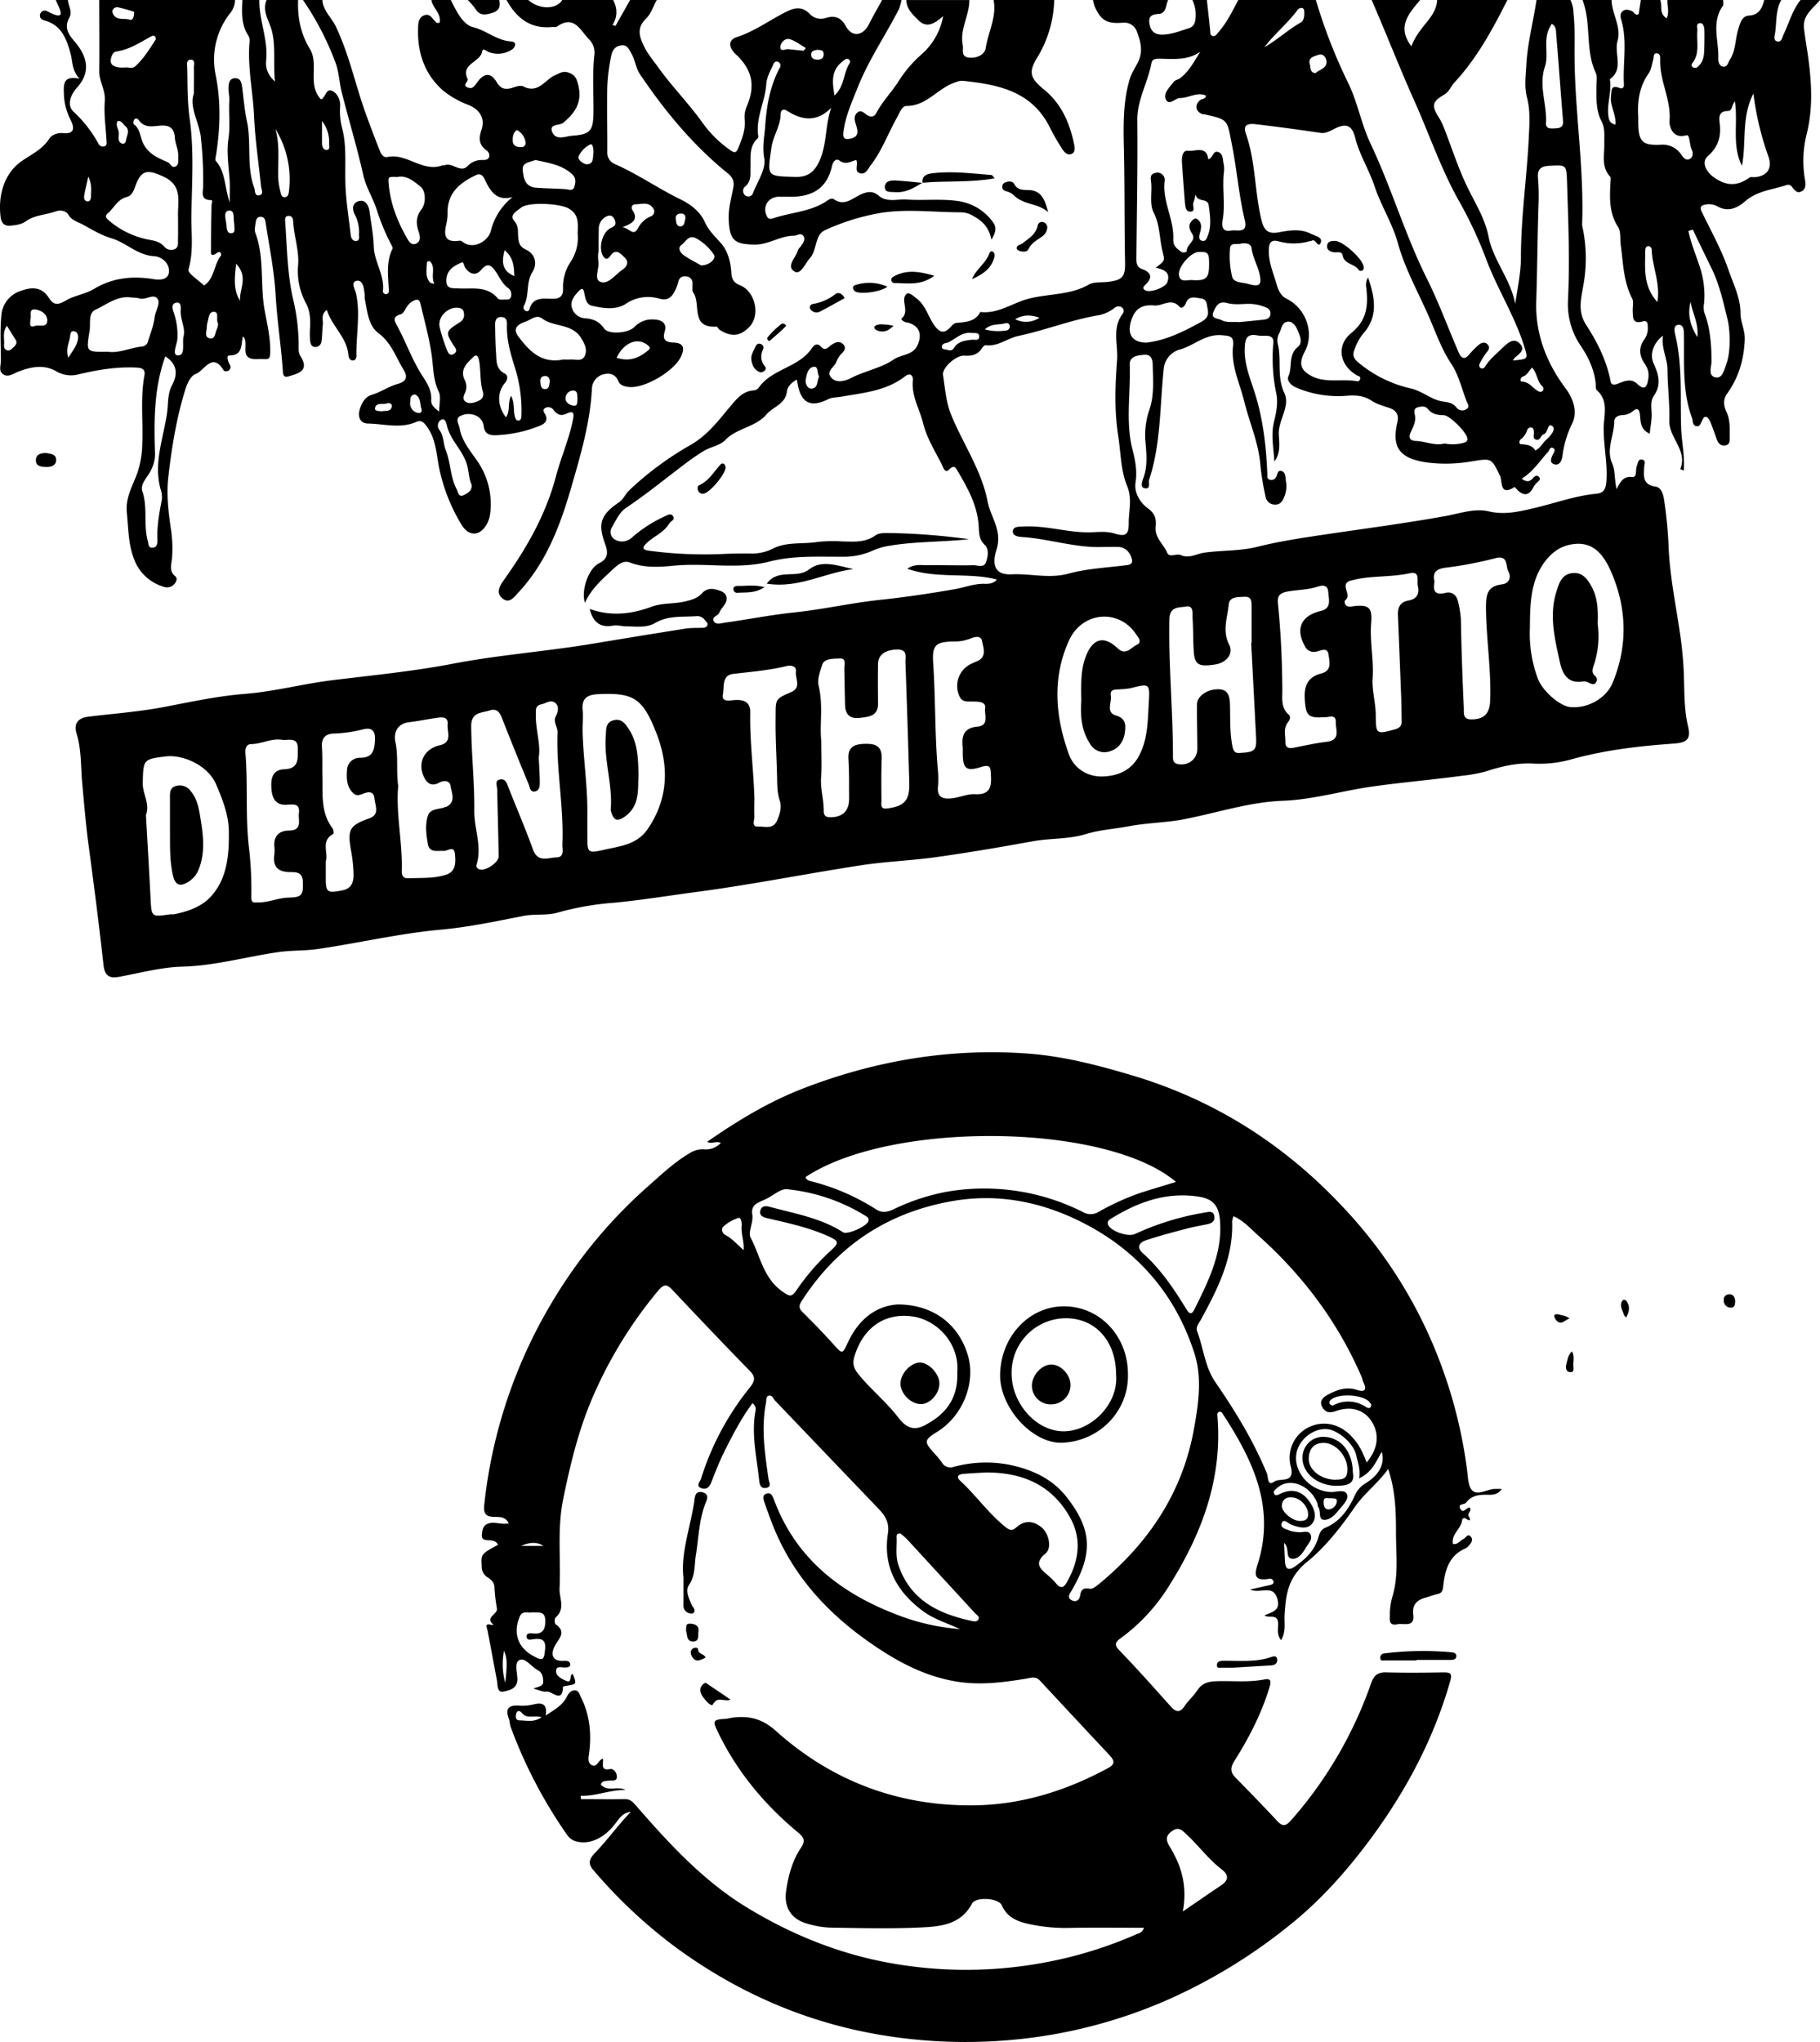 <svg xmlns="http://www.w3.org/2000/svg" viewBox="0 0 751.01 842.38"><title>defend</title><g id="Layer_2" data-name="Layer 2"><g id="Layer_1-2" data-name="Layer 1"><path d="M759,1c-2.87,3.51-7.22,6.25-6.61,11.66.49,4.3,1.29,8.55,1.85,12.84,1.38,10.55,1.85,20.9-.92,31.54a45,45,0,0,0-.57,17.73c.26,1.68.7,3.94-1.18,5.06-2.17,1.28-3.22-.6-4.37-2.06a2,2,0,0,0-1.73-.52c-5.84,2-12.25,2.34-17.31,6.75-3.1,2.71-7,4.65-11.44,2.15a7.34,7.34,0,0,0-4.84-.79c-1.82.28-2.69,1-1.68,3,3.82,7.9,8.16,15.64,11,23.89,2,5.8,5,11.56,5,18,0,3.69,1.89,6.91,1.75,10.71-.29,8.23-2.45,15.71-7.25,22.37-1.85,2.56-1.43,5.16-.3,7.56,1.58,3.36,1.34,6.82,1.34,10.29,0,1.44.2,3.27-1.85,3.56s-3-1.07-3.59-2.78c-.77-2.2-1.52-4.4-2.41-6.55-.36-.89-.89-2-1.65-2.35-1.22-.52-1.53.85-2,1.7-.52,1-.89,2.41-2.41,2s-1.2-2.12-1.64-3.32c-4.13-11.19-3.13-22.85-3.34-34.42,0-1.7-.1-4.38-2.52-4-1.95.31-1.33,2.93-1,4.36,3,12.64,1.93,25.48,2.38,38.26.2,5.74,1.58,11.43,1.07,17.48-.66-.29-1.43-.62-1.43-.64,3.14-7.68-4.73-12.82-4.53-19.95.19-7-.69-14-.75-20.95,0-4.74-2.64-8.89-1.87-14.12-4.21,3.22-5.51,7.94-3.82,11.56,2,4.34,3.27,8.62.12,13.15-1.93,2.77-.7,6.17-1,9.28-.16,2-.47,3.93-.78,6.43-3.78-1.67-3.73-4.75-4-7.57-.2-2.19-.84-3.49-3-1.66a7.35,7.35,0,0,1-4.58,1.61c-1.71.13-3.06,1.06-3.07,2.72,0,5.73-3.42,11.29-.84,17.13,1.34,3,.86,6.43,1.85,10.66,1.67-3.32,2.89-5.4,6.45-5,2.13.21,1.23-3,1.9-4.59.49-1.15.42-3,2.31-2.56,1.56.39.76,1.94.71,3-.15,3.71-.79,7.36,4.73,8.12,2.37.33,3.21,3.4,3.51,5.61a181.13,181.13,0,0,1,1.82,18.58c.41,11.83,2.76,23.36,4.52,35a160.9,160.9,0,0,1,1.73,16.81c.35,7.62,0,15.2,1.77,22.79,1.27,5.46-.43,6.8-5.91,7.21-14.19,1-28.24,2.62-42.06,6.45A48.45,48.45,0,0,1,641,316c-6.71-.41-13.12,1-19.51,3.11a60.08,60.08,0,0,1-10.22,1.9c-12.43,1.68-24.92,2.72-37.34,4.49-12.26,1.74-24.12,5.36-36.71,5.83-13.88.52-27.34,5.08-41,7.68-7.28,1.38-14.84,1.4-22.18,2.79-6,1.13-12.19,1.49-18.1,3.29-7.07,2.16-14.51,1.62-21.72,2.93-13.23,2.41-26.49,4.66-39.8,6.53-10.35,1.46-20.85,1.8-31.17,3.39-22.67,3.48-45.19,8-67.92,11-11.32,1.49-22.61,3.37-34,4.45a118.11,118.11,0,0,0-23,4c-4.61,1.39-9.56.49-14.36,1.43-11.35,2.23-22.74,4.65-34.24,5.69-17,1.55-33.65,5.48-50.51,7.95-5.41.8-10.89.5-16.37,1.29-13.24,1.91-26.16,5.63-39.71,6-8.66.24-17.28,2.58-25.88,4.18-4.28.8-6.07-.49-6.57-4.94-1.81-16.38-3.91-32.72-6.11-49.05-1.15-8.48-1.85-17.16-2.65-25.74-.64-6.85-.26-13.89-2.35-20.62-1.23-3.95.5-6.38,4.69-6.91,10.2-1.28,20.51-2,30.59-3.88,11.41-2.15,22.81-4.68,34.33-5.57,12.3-1,24.14-4.22,36.31-5.68,16.45-2,33-3.62,49.25-6.73,19.24-3.69,38.76-5.09,58-8.31q19.06-3.18,38.16-6.2c2.29-.36,4.65-.21,7-.34.84,0,1.74-.22,2-1.14s-.62-1.42-1.08-2.06a3.76,3.76,0,0,0-3.48-1.59c-5.74.45-11.55-.38-17,2.81-3.6,2.11-8.1,1.43-12.25,1.36-1.66,0-3.38-.6-5-.3-5.72,1.1-8.49-1.69-9.79-6.86,8.65,3.13,17.16,2.2,25.43-.86,4.66-1.73,9.55-1.1,14.24-2.29,2.5-.63,4.77-1.25,6.58-3.17a5.22,5.22,0,0,1,4.93-1.86c2,.4,4.4,1,5.11,2.71,1.16,2.82-1.88,4.66-2.81,7.06-.52,1.31-3.16,1.6-2.32,3.37s3.06.94,4.53.73c9.66-1.34,19.25-3.26,28.95-4.27,11.74-1.22,23.24-3.88,35-5.13,10.36-1.1,20.65-2.62,30.92-4.41,4.19-.73,8.25-2.4,12.63-2.22,2,.08,3.85-.41,4.8-1.78-11.77-3.1-24.39-.1-36.93-4.44,3-2.09,5.75-1.44,8.27-1.48,6.33-.1,12.66.18,19,0,1.77,0,4.41,1.23,5.25-1.32.75-2.3,1.34-5.24-.64-7.14-2.38-2.29-2.24-4.94-2.42-7.76-.53-8.35-4.45-15.46-8.58-22.45-.8-1.35-1.44-3-3.63-.76-1.74,1.79-2.5-1.11-2.95-2-2.82-5.58-6.23-10.91-7.75-17.09-1.46-5.9-4.91-11.29-4.25-17.78.17-1.76-1-3.32-3.24-1.58-7.72,6-17.11,6.77-26.24,8.37-1.8.32-3.8.23-5.36,1-7.32,3.65-11.67,2-13-8-2.22,1-3.92,3.06-4.1,4.69-.59,5.46-5.67,6.37-8.39,9.56-4.65,5.44-12.27,5.6-17.16,10.71-2.13,2.22-6.07,2.74-9.07,4.6-2.78,1.72-5.42,3.61-8,5.56-7.9,6-15.62,12.26-23.88,17.82-2.57,1.73-4.15,5.13-5.77,8a3.57,3.57,0,0,0,1.13,4.91,5.89,5.89,0,0,0,7-.6,54.81,54.81,0,0,1,13.57-8.81c1.28-.62,2.63-1.47,3.55-.17,1.07,1.52-.95,2-1.53,3-2.28,3.88-6.52,5.32-9.49,8.27-1.71,1.69-1.77,2.55,1.07,3a172.86,172.86,0,0,0,31.34,1.31q5.49-.22,11-.15a18.89,18.89,0,0,0,9-2.11c5.62-2.79,12.09-1.69,18.15-2.65a59,59,0,0,1,10.48-.22c4.65.1,9.22.52,13.42-2.45,1.85-1.31,4.49-1,6.84-1a267.34,267.34,0,0,1,31.86,2.53c-11.3,1.19-21.95.91-32.44,2.63a27.49,27.49,0,0,0-7.58,2.2,29.36,29.36,0,0,1-12.63,2.4c-9.95.05-19.88-.54-29.75,2-12.91,3.36-26.23.38-39.33,1.68-6.09.6-12.2,1-18.23-1.31-2.93-1.12-5.42,1.36-7.42,3.21-4.18,3.89-8.53,7.7-11.1,13.4-1.68-4.88,1.37-14.13,5.83-16.29,4.12-2,3.54-5,2.52-7.83-3.07-8.49-2-12.11,5.72-17.34,1.79-1.2,2.52-3.27,4.07-4.8A129.61,129.61,0,0,1,293,184.52c7.3-4.28,11.54-10.2,16.56-16.13,2.31-2.73,4.88-6,9.21-6.32a3.24,3.24,0,0,0,2.2-1c5.46-8,16.56-8.35,22-16.38.86-1.28,2.16-2.57,4-.48,1.59,1.79,3-.24,4.26-1.05,1.53-1,3.1-1.63,4.56-.27,1.71,1.6.47,3.06-.77,4.22a9.82,9.82,0,0,0-2,3.39c-1,2.09-4.33,3.82-1.93,6.38,2.2,2.33,5.76,1.25,8,.09,5.79-3,12.58-4.13,17.66-7.67,3.16-2.2,7.9-1.62,9.86-5.93,2-4.51.77-8-4.07-9.32a2.83,2.83,0,0,0-.5-.05c-1.06-.15-2.48-1.25-2-1.63,3.46-3-.56-7.35,1.87-10,1.08-1.16,3.15.85,4.62,2,3.54,2.85,4.46,7.31,7,10.81,2.13,3,4,3.66,6.62.81.65-.7,1.47-1.65,2.29-1.75,3.88-.45,7.92-.35,10.07-4.55,7.15.89,13.13-3.6,19.51-5.35,8.33-2.29,17.41-1.45,25.23-5.94,2.13-1.22,5.2-.8,7.84-1.12,5.87-.69,7.27-1.92,7.15-7.92-.3-15.31-.13-30.63-.46-45.95-.21-9.84-.53-20,2.36-29.71.76-2.59,2.32-4.77,3.46-7.12,2.28-4.67.92-8.81-.64-13a5.54,5.54,0,0,0-5.65-3.21c-6.33.5-8.92-.73-11.55-6.58A17,17,0,0,1,459,1h31c-1,2.14-.75,5.57-3.85,5.75-3.37.19-4.4,1.27-3.75,4.51s2.89,4.2,5.81,4c3.68-.21,7.08-1.58,10.54-2.69,1.79-.58,2.42-2.14,2.56-3.89A14,14,0,0,0,500,1h6c.45,4.1.91,8.2,1.34,12.31.1,1-.15,2.15,1,2.51s1.7-.71,2.35-1.45c3.56-4,5.8-8.74,8.28-13.37h32a220.5,220.5,0,0,0,13.26,34.07c4,8.12,5.48,17.13,9.32,25.22,8.63,18.2,14.24,37.62,23.25,55.67,4.91,9.86,8.72,20.27,13.09,30.41,1,2.2,2.27,3.36,4.35.87a35.44,35.44,0,0,1,3.85-3.9c1-.93,2.4-1.48,3.6-.39s.8,2.22-.27,3.43a27.15,27.15,0,0,0-2.63,4.19c-.44.76-.66,1.69.16,2.23s1.52,0,2-.81c2-3.14,4.91-5.36,7.5-7.92,2.07-2,4.46-3.8,6.82-1.19,2.21,2.44-.33,4.09-2.11,5.59a5.92,5.92,0,0,0-.89,1.23c6.38-.58,6.33-.56,4.71-5.73-3.91-12.56-11.07-23.68-15.71-36a171.07,171.07,0,0,0-11.14-23.89C602.72,71,597.79,56.43,591.6,42.58S580,14.82,574,1h20c-4.6,5.54-9.77,11-3.61,19.1,1.56-4.29,4.47-7.56,7.15-11C599.35,6.74,600.91,4.15,601,1h29c-6.13,12.14-12.58,24.08-21.93,34.13-1.45,1.56-2.06,3.7-4.1,4.88-5.14,3-5.36,4.59-2.06,9.77a23.71,23.71,0,0,1,1.94,4c3.19,8.14,5.83,16.53,9.63,24.37,3.23,6.68,7.29,13,8.73,20.37,1.93,9.94,9.21,17.74,11,27.84,1-6.47,2.37-13,2.38-19.21,0-16.6,2.46-33,3.25-49.47.27-5.51.67-11-.73-16.38-1.18-4.51-.55-8.84-.31-13.33.49-9.16,2.87-18,4.23-27h14a13.16,13.16,0,0,1,1.24,5.31c.71,6.48.37,13,.46,19.46.29,22.6,3.94,45.06,3.11,67.71a7.94,7.94,0,0,0,.32,2,62.22,62.22,0,0,1,.09,23.79c-.9,5.29-2.26,10.37,1.23,15.75,4.6,7.09,8.46,14.72,10.09,23.24.42,2.15,2.22,1.34,3.66.79,2.53-1,5.1-1.9,7.43.4,3,2.9,4,1,4.4-1.83a8,8,0,0,0-1.16-6.2c-2.45-3.42-3-6.92-.26-10.56a8.1,8.1,0,0,0,1.27-5.26c0-1.28-.31-2.46-2-2-4.48,1.33-4.08-1.82-4.2-4.51-.06-1.65.47-3.6-.22-4.92-3.63-7-3.69-14.67-4.73-22.16-.34-2.45.16-5.41-1.05-7.28-3.68-5.68-3.53-11.76-3.19-18,0-1,.34-2.33-.17-2.88-3.65-4-2.27-8.82-2.36-13.36-.07-3.16.41-6.39-1.1-9.31-2.41-4.66-2.17-9.65-2.13-14.64,0-1.82.42-3.89-.28-5.42C662,21.51,664.76,10.67,661,1h12c.08,5.76,4.15,11,2.45,16.94-1.49,5.18,2.74,11.5-3.17,15.74.89,5.17-1.34,10.21-.58,15.36.21,1.38.53,2.87,2.89,3.34.32-4.26-2.34-7.81-1.83-11.78.28-2.23-.14-4.75,3.48-3.32,1.35.53,1.92-.28,1.85-1.43C677.58,27,679.59,18,677,9.24c-.42-1.39-.62-2.61.56-3.61s2.41-.6,3.73-.1c1,.37,1.34,2.07,2.9,1.29.29-1.93.57-3.87.86-5.82h8c1,2.34-.59,5.65,2.69,7.55,1.2-2.7.13-5.16.31-7.55h23c0,.81.26,1.85-.13,2.41-4.88,6.87-1.6,14.46-1.9,21.71,0,1.07.27,2.94,1.72,3.32,2,.53,2.3-1.62,3-2.72,2.57-3.85,2.23-8.59,3.58-12.84.8-2.52,1.49-5.25,4.34-5.44C734,7.15,735.07,4.31,736,1h7c-2.34,4.24-1.85,9-2.52,13.58-.18,1.22-.84,3.07.8,3.48,1.93.49,2.1-1.61,2.71-2.88,2.28-4.76,3.61-10,7-14.18ZM533.86,191.37c-.35-5.62-1.53-11.06-.09-16.68.92-3.61,1.62-7.68.9-11.23a70.9,70.9,0,0,1-1.27-20.83c.2-2.31-.79-3-2.75-3.13a23.8,23.8,0,0,1-3.49-.08c-4.72-1-5.43,1.29-5.55,5.45-.2,6.89,2.58,12.94,4.48,19.22,3.2,10.59,4.41,21.43,4.85,32.39,0,1.09-.2,1.92.94,2.38a2.13,2.13,0,0,0,2.58-.93c.77-.93.52-3.18,2.36-2.63s1.51,2.73,1.82,4.3a11.49,11.49,0,0,1-.91,6.83c-.71,1.67-1.79,2.84-3.75,2.71a3.86,3.86,0,0,1-3.79-3.39,110.74,110.74,0,0,1-2.1-12.73c-.66-9.19-4.49-17.51-6.63-26.28-1.86-7.61-5.57-14.89-4.67-23,.45-4.1-1.27-4.2-4.82-4.47-6.68-.5-11.21,4.23-17,5.87a9.09,9.09,0,0,0-6.78,8.11c-1.62,15.23-1.12,30.78-6,45.58-.43,1.3.87,4.1-1.94,3.55-1.83-.37-1-2.63-.56-3.91,1.86-4.86,1.44-9.79,1-14.79a31.94,31.94,0,0,1,1.48-13.33c2.19-6.14,1.6-12.5,1.48-18.82-.05-2.35-.69-4.47-3.69-4.17-2.66.26-5.92.55-5.79,4.14.43,11.73-1.84,23.53,1.2,35.23,1.11,4.27,1.93,8.73,1.2,13.34-.7,4.41,2.25,8.56,4.91,10.48,3.35,2.42,3.67,4.68,3.38,7.84-.4,4.47,3.29,7.1,4.81,10.7.88,2.06,3.81.11,5.55.89,3.49,1.56,6.55-.57,9.71-1,7.25-1,14.79-.64,21.72-2.38,7.24-1.82,14.61-3.07,21.84-4.18,18.7-2.87,37.48-5.21,56.12-8.57,5.81-1.05,11.81-3.28,17.76-1.89,6.66,1.56,12.85,0,19.09-1.47,8.41-2,16.57-5,25.25-5.82,3.15-.29,3.91-2.08,4.14-5.06.55-7.34-1.15-14.52-1.11-21.8,0-5.47,2.25-11.29-2.85-15.88-.48-.43-.34-1.59-.42-2.42-.51-5.76-2.91-10.91-6-15.56a30.49,30.49,0,0,1-5.48-18.78c.82-16.49.14-33-.39-49.44-.22-6.86-.43-6.68-7.17-6.34-3.56.17-5.14,1.3-4.79,5.1a93.3,93.3,0,0,1,.19,11.47c-.41,13.15-.5,26.31-.92,39.46s4.15,25.12,12,35.63c3.53,4.69,5.13,10.14,2.7,14.92a41.86,41.86,0,0,0-3.89,13.15c-.31,2-1.21,4-3.37,3.38s-1.25-2.65-.52-4.14c.44-.89,1.27-1.89,0-2.53s-1.41.86-2,1.53c-3.46,3.76-6.2,8.21-10.94,11.11,1.93,1.39,3.3,1.39,4.63-.22.66-.79,1.64-1.49,2.52-.51s-.13,1.7-.86,2.39a7.09,7.09,0,0,0-1.46,1.9c-1.69,3.28-3.82,3.75-6.51,1.14-.44-.43-1.15-1.34-1.24-1.28-6.26,4.13-5-2.55-6-4.62-3.65-7.43-3.38-7.25-11.92-5.92a61.16,61.16,0,0,1-18.42.4c-11.26-1.71-14.45-6.23-12-16.71.72-3.08-.64-4.81-3.32-5.75-2.5-.88-5.09-1.51-7.34-3-3-2-6.19-2.32-9.91-2.06a44,44,0,0,1-21.39-3.43c-1.85-.83-3.87-2.78-3-4.65,1.73-3.86-.23-8.67,3.83-12,2.31-1.89.77-5-.29-7.41-.66-1.51-2-3.15-3.66-3.06-2.7.15-2.71,3-3.7,4.78a6.34,6.34,0,0,0-.51,4.75c1.48,6.5-.51,13.27,2.6,19.86,2.6,5.52-2.43,11-2.27,16.95C535.83,183.72,536.53,187.84,533.86,191.37Zm-70.7,35.26c-11.43.46-22.34-3.43-33.64-4.12-1.48-.09-3.88-.56-3.56-2.59.28-1.8,2.48-1.64,4.18-1.73,9.34-.55,18.35,2.57,27.69,2.39,3.26-.06,6.63-.54,9.92.46,4.72,1.43,6.05.67,6-4.33s1.61-9.77-.77-15.55c-2.5-6.07-2.52-13.7-3.6-20.63-1.59-10.09-1.23-20.63-.44-30.88.5-6.4-2.26-13.37,2.4-19.32a1.83,1.83,0,0,0-.6-2.64,2.48,2.48,0,0,0-2.82.3,15.84,15.84,0,0,1-6.24,3c-11.44,1.82-22.21,6.22-33.54,8.6-4.41.93-8.34,4.44-13.44,3.82-.45-.05-1.15.67-1.48,1.19-1.74,2.77-4.25,3.31-7.33,3.11-3.35-.22-9.23,5-8.77,8,.85,5.55,1.23,11.21,3.4,16.51,4.89,11.93,12.51,22.78,15,35.65,1.25,6.55,6.19,11.9,3.66,19.92-2.37,7.53.53,10.41,6.22,10.12,7.8-.39,15.46,1.89,23.46-.28s16.24-2.46,24.39-3.55c1.81-.24,2.2-1.31,1.7-2.82-.91-2.77-2.69-4.57-5.77-4.66C467.15,226.59,465.15,226.63,463.16,226.63ZM572.5,115.43c3,8.72,4.21,16.34-2.16,23.38a20.9,20.9,0,0,0-3.3,6.06c-.94,2.21-.93,3.74,1.6,5.78A51.4,51.4,0,0,0,590,161.21c4.54,1,7.8,4,12,5.13,2.53.65,5.25.31,7.09,2.9a3,3,0,0,0,4.1.45c1.36-.84.43-2.09,0-3.12-2-5.2-3.31-10.91-6.32-15.46-4-6-6.33-12.73-9.12-19.16-4.43-10.22-10-19.95-13-30.87-2.21-7.94-6.85-15.17-9.47-23C573,71.13,569,65,567.21,57.88c-1.24-5-3.52-6.22-8.25-3.9-2,1-3.94,2.17-6.12,1.84q-13.27-2-26.59-3.57c-5.1-.61-5,1.58-4,4.36,3.91,11.43,3.45,23.59,6.28,35.2,1.06,4.36,2.87,5.84,7.27,5s9-1.52,13.21.66c1.61.83,4.78,1.34,4,3.51-1,2.83-2.15-1.78-3.73-.68-.25.17-.65.12-1,.22a23.24,23.24,0,0,1-12.81,0c-2.5-.64-3.7.22-3.88,2.91-.37,5.47,1.95,10.39,3.36,15.41.45,1.57,1.53,4.22,3.91,5.38,7.87,3.84,11.55,13.8,7.72,21.42-1.25,2.5-3.21,6.24.48,9.1,6.38,5,14,2.26,21,3.54.55.11,1.23-.5,1.22-1.31s-.81-.83-1.36-1.14c-7.13-4.08-8.72-12.28-2.3-17.49,6.16-5,6.94-10.79,6.25-17.67C571.78,119.29,571.2,117.78,572.5,115.43Zm-87.62-4c4-3,3.78-2.91,2.83-6.71-1.34-5.34-1-10.88-3.72-16.15-1.65-3.26-.67-7.84-.94-11.82-.12-1.79-.94-3.87,1.73-4.42a3,3,0,0,1,3.78,3.45c-1,8.36,4,15.75,3.57,24-.14,2.47,1.52,3.94,3.38,5.13.74.48,2.23.1,2.21-.4-.12-2.7,4-4.14,2.24-7-1.19-1.94-1.81-3.52-.19-5.38.72-.83,1.56-1.4,2.54-.52,1.78,1.6,1.38,3.58.81,5.56a4.27,4.27,0,0,0-.13.48c-.24,1.21-.38,2.46,1.23,2.73,1.22.19,1.62-.82,2-1.77,1.82-4.21,1.11-8.53.55-12.81-.44-3.45-4.52-.93-5.46-4.62a16.93,16.93,0,0,1-.8,3.18c-.77,1.27,1.2,4-1.45,3.94-1.86,0-2-2.35-2.15-4-.42-5.46-.84-10.92-1.2-16.39-.13-2.06.29-5,2.41-4.72,3,.42,7.78-2.34,8.46,3.54,2.05-.63,1.89-3.67,4-3.05s1.93,2.91,2.29,4.65a10.73,10.73,0,0,1,.19,3.48c-.82,6.62.59,13.3-.54,19.93-.4,2.34-.32,5.06,3.42,4.38,2.59-.47,7.09,1.48,5.68-4.41-2.45-10.28-3.25-20.85-5.32-31.22-2-9.92-1.19-10.08-11-12.27-.32-.07-.67,0-1-.12-2.86-.89-3.47-3.62-1.26-5.67.79-.74,2.4-.42,2.59-2-3.71-1.63-7.06,1-10.67,1-2-.05-4.56,3.48-5.93.48-1.1-2.4,1.64-5,3.32-7.18.56-.72,1.79-.86,2.58-1.46,3.74-2.84,5.82-6.92,8.35-10.94-5.09,3.58-10.61,3-16.05,2.91-1.65,0-3.73-.28-4.12,1.85-1.45,8-5.91,15-5.82,23.53.2,18.93-.2,37.87-.36,56.8,0,1.88,0,3.73,2.23,4.52,3.94,1.41,4.59,3.59,1.44,6.54-.91.85-1.26,1.57,0,2.29,2,1.13,8.34-1.17,9.1-3.39C491,113.46,488.6,112.2,484.88,111.46ZM230.3,313.38c.18,4,.39,6.95.43,9.94,0,1.65.07,3.69-1.95,4.15s-2.16-1.74-2.66-3q-5.42-13.09-10.62-26.29c-1-2.55-1.87-5.29-5.52-4.1-3.37,1.09-7.6.61-7.55,6.54.09,11.66,1.41,23.27,1.27,34.88-.08,7.45,3.31,14.71.93,22.2-.3.94.28,1.56,1.14,1.9,2.42.92,8.08-2.79,8-5.39-.16-9.15-.43-18.29-.61-27.44,0-1.51-1.24-3.74,1.13-4.22s2.88,1.67,3.57,3.42c3.35,8.51,7,16.92,10.08,25.5,2,5.46,6.16,3.32,9.58,3.22,3.62-.1,2.44-3.34,2.53-5.43.65-15.46-2.57-30.75-2-46.2.08-2.28-2-4.25-.64-6.76.93-1.76,1.38-4.16-.45-5.47s-3.82.36-5.73.75c-2.51.52-2.1,2.54-2.14,4.37C229,302.16,231.21,308.15,230.3,313.38Zm116.59-6.73c0,6,.26,10.55-.08,15-.35,4.68,1.14,9.15,1.07,13.75,0,1.92.76,2.71,2.65,2.72,5.25,0,7.9-2.62,7.85-7.95s.07-10.66-.28-16c-.33-5.12,2.44-6.21,6.72-6.33s7.17.81,7,6c-.21,5.82-.15,11.65-.1,17.47,0,1.47-.63,3.56,2.34,3.18,7.05-.9,9.33-3.25,9.14-10.4-.44-16.62-1-33.23-1.58-49.84-.08-2.25,1-5.3-3.23-5.3-4.82,0-8,2-8.08,5.8-.11,5.49-.07,11,0,16.48,0,5.26-3.84,5.45-7.55,5.9-4,.5-5.95-1.37-6.06-5.29-.13-5-.2-10-.31-15,0-1.7.93-4.35-1.85-4.22-2.55.13-6.41-.1-7.26,2.58s-2.15,6-1.49,8.63C347.78,292,346.11,300.12,346.89,306.65ZM68.21,337.19c.64,11.48,1.33,22.92,1.91,34.37.39,7.71.33,7.71,7.76,6.65.66-.09,1.35,0,2-.09C85.57,377,91.22,375,95,370.83c6.92-7.56,7.57-17.66,7.41-27.22-.11-6.47-2.57-12.82-5.22-19-3.42-8.06-13.92-12.4-20.71-11.59-9.46,1.13-9.35,1.32-9.58,11C66.79,328.52,70,332.58,68.21,337.19ZM639.29,260a53.27,53.27,0,0,0,3.21,20.76c1.8,5.06,9,11.55,13.63,11.93,7.13.57,14.66-3.63,17.34-10.12,6.3-15.3,5.83-30.82-.67-45.72-3.62-8.32-8.38-12.79-16.66-11.23-5.36,1-9.16,4.48-12,9C639.57,242.07,639.36,250.37,639.29,260Zm-115,6.18h.16c0-5,0-10,0-15,0-2.15-.05-4.18-3-4-2.62.17-6.12-.18-6.44,3.23-.51,5.44-2.75,10.8.19,16.53,1.92,3.73-1.16,7.41-5.61,8.13-6.95,1.11-8.65.18-9-5.4-.31-4.47-.18-9-.49-13.46-.14-2.06.62-5.68-2.84-5-2.53.5-6.63-.26-6.72,5.25C490.14,275.31,492,294,492,312.8c0,1.5-.06,2.95,2,3.38,4.16.85,8-1.92,8.06-6.17,0-6.15-.21-12.3-.14-18.44,0-3.44,4.39-6.45,9.15-6.23,3.67.17,4.35,2.88,4.45,6,.19,5.79-.14,11.55,1,17.37.57,3,1.6,3,3.77,2.83,5.5-.31,6.32-1.14,6-6.64Q525.31,285.53,524.27,266.17ZM250.35,336.85q0,4.48,0,9c0,6.77.13,7.25,6.52,5.77,6.61-1.54,13.83-2,18.35-8.6,8.59-12.49,8.89-26,3.72-39.35-5.66-14.61-9.38-17-24-16.33-4.07.19-7,1.29-6.54,6.37.31,3.12-.1,6.31,0,9.45C248.72,314.38,250.51,325.56,250.35,336.85Zm203.83-46.67c-.08-7-.32-13,2-18.75,2.89-7.14,7.39-8.34,13-3,3.34,3.19,5.54-.33,7.86-1.42,2.5-1.17.51-3.23-.41-4.59-7.09-10.41-22.11-9.12-27.52,2.77-7.07,15.53-5.64,31.62,0,47.09,2,5.46,7.44,9.37,14.32,9,6.36-.31,11.53-2.74,14.62-8.6,3.69-7,3.54-14.73,4-22.26s.11-7.49-7.47-5.55a31.06,31.06,0,0,1-4.45.47c-1.75.17-4.23-.25-3.77,2.58s-2.17,7,2.17,8.24c3.89,1.13,4,3.73,3.69,6.51-.4,3.87-2.41,7.13-6.25,8.25a6.84,6.84,0,0,1-8.19-3.1C454,302,453.8,295.65,454.18,290.18Zm-281.88,35c-1,11.57,1.84,23.22,1.47,35-.06,1.92.48,3.24,2.79,3.12,5.29-.26,10.73.18,15.77-1.58,3.85-1.34,3.7-5.19,3.38-8.45-.36-3.69-3-1.14-4.64-1.26-2.55-.2-5.86.91-6.51-2.8-.69-3.89-1.25-8.06.05-11.84,1-3,4.78-2.4,7.25-3.54.15-.07.36,0,.49-.09,3.84-2.14,2-5.63,1.57-8.4-.34-2.49-2.74-2.56-4.76-1.46-2.61,1.43-4.57.64-5.88-1.71-3.37-6-.5-12.26,6.2-13.75,5.34-1.2,2.93-5.55,3.22-8.6.32-3.37-2.43-3-4.57-2.68-3.78.51-7.53,1.33-11.32,1.77-5.09.59-6.44,4.59-5.67,8.16C172.44,313,171.41,319,172.3,325.15Zm-47.86-19c-4.44-.75-8.42,1.72-12.78,1.77-2.11,0-2.55,2-2.4,3.74,1.1,13.23-.1,26.53,1.55,39.76a148.17,148.17,0,0,1,.88,19.66c0,2.65,1.28,2.13,2.72,2.15,4.35.08,8.35-1.91,12.73-2,5.57-.1,6-1.2,5.81-6.63-.17-4.28-3.32-3.82-5.61-3.89-5.09-.17-6.8-2.59-6.13-7.33a12.46,12.46,0,0,0,0-3c-.44-4.42,1.84-6.74,6-6.8,5.77-.09,3.74-4.26,4.12-7.16.52-4-2.13-3.69-4.79-3.49-4.49.34-6.19-2.27-6.52-6.33s.06-8.11,5.34-8.31c6.18-.24,5.44-4.51,5.53-8.42C131,304.88,127.13,306.47,124.44,306.18Zm270.64,13.41a43.7,43.7,0,0,1,0,5.49c-.61,4.75,1.77,5.71,5.88,5.21,3.14-.38,6.3-1.84,9.2-1.68,6.39.35,7-2.95,6.72-7.87-.17-2.92,0-4.64-4.12-3.34-6.24,2-7.49.59-7.49-6.06a19,19,0,0,0,0-2c-.51-4.67.29-8.09,6.09-8.6,4.93-.44,2.76-5,3.13-7.57.41-2.73-2.61-2.73-4.84-2.78s-4.48.42-5.69-2.05a10.1,10.1,0,0,1,4.87-13.55c.76-.34,1.51-.7,2.28-1,4.26-1.77,2.63-5.61,2.15-8.24-.51-2.87-3.56-1.67-5.42-.93a17.33,17.33,0,0,1-6.34,1c-7.69.12-8.95,1.67-8.42,9.28C394.07,289.8,393.69,304.73,395.08,319.59Zm159.47-22.76c-6.83.52-7.73-.66-8.16-7.44-.35-5.44,1.27-9.15,6.69-10.53,4.63-1.19,3.52-4.82,3.15-7.66-.46-3.5-3.19-1.75-5.14-1.4a4,4,0,0,1-4.59-2.15c-4.11-7.27-1.62-12.71,6.54-14.64,4.51-1.06,3.25-4.79,3.05-7.74-.23-3.29-2.56-2.89-4.79-2.16-4,1.28-8.17,1.15-12.23,1.95-3.52.7-4,2.25-3.74,5,1.21,11.88,1.73,23.77,1.81,35.72,0,3.11-.63,7.29,2.63,10,1,.86.44,2.19-.32,3.17-2,2.53-1,5.45-1.05,8.21-.07,2.26,1.38,2.69,3.39,2.3,4.55-.9,9.1-1.92,13.7-2.47,5.86-.71,3.61-5.1,3.7-8.08C559.31,295.28,556.22,297.05,554.55,296.83ZM142.43,356.26c0,2.51,0,4.35,0,6.18-.1,6.78.49,7.14,7,5.79,3.66-.75,4.44-3.42,4.46-6.26a60.43,60.43,0,0,0-1.1-10.36c-1.46-8.55-.54-10.12,7.62-13.05,4.41-1.58,2.37-5.25,2.12-8.1-.28-3.25-2.61-2.9-4.84-2-1.3.54-2.56.91-3.74-.1-3-2.61-3-6.3-2.76-9.71a5.22,5.22,0,0,1,5.31-5.06c5.24,0,6-2.95,6.2-7.23.21-4-1.32-5.41-4.89-4.49a58.74,58.74,0,0,1-12.3,1.74c-3.34.13-4.94,2-4.68,5.59.28,4,.1,8,.19,12,.18,7.39-.75,15,4.19,21.49.42.57.58,2.16.34,2.28C140.12,347.85,143.63,353,142.43,356.26ZM599.94,240.92c-.71,3.78.07,5.76,4.58,4.63,2.54-.63,4.58.91,5.11,3.6a41.21,41.21,0,0,1,1.18,7.33q.35,18.39,1.22,36.77c.07,1.64-.47,4.37,2.69,4.48,5.54.17,8-2.24,8.18-7.82.46-12.87-1.67-25.62-1.74-38.48,0-5.13.59-8.71,6.68-9.39,2.63-.29,4-2.75,2.55-5.33-1.21-2.24.15-6.94-5.52-5.41a156.15,156.15,0,0,1-20.4,3.88C600.6,235.7,599,237.13,599.94,240.92Zm-6.85,1.92c-.61-2.12,1.2-6.39-3.42-5.37-8,1.76-16.27.85-24.18,3-5.12,1.4.52,5.8-2.28,8-.67.51-.37,2.05.66,2.56a4.49,4.49,0,0,0,2.37.07c6.39-.8,8.09.31,7.56,6.72-.64,7.73,1.12,15.3.59,23.08-.33,4.78,1.26,10,1.3,15.07.06,7.91.19,8,7.76,5.94,2.31-.63,3-1.65,2.93-3.74-.09-3.16-.09-6.33-.2-9.49q-.64-16.93-1.34-33.87c-.13-3.23.84-5.49,4.4-6.1C592.43,248.13,593.83,246.2,593.09,242.84Zm-273.8,87.3c0,2.49-.11,5,0,7.48.09,1.59-1.33,4.49,1.45,4.34,2.61-.14,6.2,1.38,7.9-2.47,1.17-2.66,2-5.42,1.12-8.2-1.07-3.25-1.05-6.52-1.12-9.84-.18-8-.71-16.05-.6-24.11.11-7.87-.59-7.85,6.45-10.86,4.25-1.82,1.6-5.51,1.94-8.3.31-2.51-2.06-2.86-3.91-2.41-7.24,1.77-14.64,2.34-22,3.23-4.78.57-3.63,5.38-4.23,8.33-.69,3.36,2.62,2.63,4.6,2.47,3.87-.29,6.78.6,6.68,5.13C317.34,306.72,318.93,318.4,319.29,330.14ZM723.88,42.79c-1.33,1.43-1,4-2.88,4-3.89,0-3.69,2.67-3.39,5.13.66,5.32-.55,9.63-4.79,13.37-3.1,2.73-.61,6.76,2.48,8.92,5.34,3.73,9.76,3.52,14.68,0,.45-.33,1.3-.07,2-.12,5.19-.38,7.45-3.62,5.76-8.45a120.89,120.89,0,0,1-6.21-26c-5.07,9.69-2.82,20-4.74,29.74C722.53,61,725.26,51.93,723.88,42.79ZM684,49.06c0,.59,0,1.59,0,2.59.1,7.8,1.69,9.4,9.3,9.05a9.2,9.2,0,0,1,8.51,4.17c.85,1.2,2,2.67,3.64,1.58,1.23-.79,1.22-2.47.65-3.65-1-2-.79-6.44-2.18-6-6,1.74-7.18-4.09-7-6,.68-8.73-4.1-16.41-3.87-24.9,0-1.12.16-2.72-1.27-2.89-1.63-.2-1.3,1.48-1.59,2.53-.53,1.9-.76,4.06-1.83,5.62C684.6,36.5,683.57,42.38,684,49.06ZM481,142.33c7.95-.84,15.35-4.53,22.69-8.56,2.55-1.4,3.14-2.87,2.59-5.53-.37-1.83-.26-3.82-2.66-4.12s-5.08-1.33-6.32,2c-.45,1.22-1.71,2.42-2.57,1.45-3.43-3.9-7-.23-10.45-.56-5.39-.52-8.29,1.63-9.73,7C473.24,138.89,475.21,142.28,481,142.33ZM706.52,95.72l-1.82.56c1,4.84,2.95,9.56,4.48,14.14a37.5,37.5,0,0,1,2,15.57,9.2,9.2,0,0,0,.07,3.92c2.48,6.46,2.94,13.16,3,20,0,2.4-1.7,6.25,1.83,6.79,2.77.42,3.48-3.44,4.35-5.78,1.72-4.67,1.57-13.43.42-18.13-1.73-7.06-3.26-14.16-6.44-20.77Q710.42,103.88,706.52,95.72ZM648.31,10.83c-.33.58-.65,1.11-.93,1.65-2.68,5.15-.19,11-1.91,16.1-2.66,7.89.94,15.43.45,23.15-.17,2.69,2.26,2.27,4.06,2.21s3.18-.64,3-2.95c-1-11.88-1.8-23.76-2.82-35.64C650,13.86,650.34,12,648.31,10.83ZM604.06,183.94a17.68,17.68,0,0,0,7.5-.17c1.11-.3,2.27-.55,1.84-2.28-.63-2.5-7.21-9.15-9.63-9.21-2.59-.07-4.83-.39-6.6-2.61-1-1.26-2.75-1.06-4.2-.63-1.81.52-1.37,2-1.12,3.28.48,2.47-.63,4.57-1.59,6.65-1.12,2.41-.82,3.82,2.11,3.94C596.32,183.08,600.11,185,604.06,183.94ZM520.3,101.43c-1.48.68-4.56-.71-4.74,2a36.38,36.38,0,0,0,.88,11.79c.68,2.48,4.15,2.2,6.5,2.87,4.79,1.37,5.88.57,4.74-4.26-.83-3.51-2.76-6.7-3.24-10.39C524.16,101.38,522.27,101.26,520.3,101.43Zm-.92,32.44c2.76-.27,6.4-.62,10-1,1.42-.15,2.69-.66,2.86-2.26s-.85-2.43-2.21-2.93a18.13,18.13,0,0,0-6.31-1.34c-3.12,0-6.4.48-9.31-.32-3.58-1-4.59,1.23-5.59,3.39-1.49,3.19,1.74,2.84,3.24,3.65C514.09,134.14,516.34,133.69,519.38,133.87ZM506.91,110c0-4.72-.34-5.14-4.24-5.08-3.24.05-8.74,6.22-8.19,9.61.52,3.21,3.5,1.88,5.29,2C505.83,116.92,506.9,115.76,506.91,110Zm185,15.52c1.26-7.73-2.09-14.37-2.34-21.36,0-.77-.49-1.69-1.52-1.6s-1.13,1.1-1.14,1.88C686.83,111.66,685.92,119,691.87,125.56Zm-50.34,61.3c2.14-1.06,3-3.15,4.51-4.46,1.29-1.14,4.21-4.16,2.48-5.55-2.09-1.68-1.68,2.79-3.62,3.37-1.22.36-1.33,2.61-3,2.19s-.9-1.88-1-3c-.08-.81,0-1.76-1-2a1.57,1.57,0,0,0-1.84,1.27,7.65,7.65,0,0,1-2.59,3.57c-.73.62-.75,2,.06,2C637.84,184.44,640.08,184.43,641.53,186.86ZM529.74,20.48c5.3-3.05,9.74-7.21,15-10.2,1.26-.71,1.52-2.51,1.45-4.06,0-.81,0-1.82-1.08-1.95a2.15,2.15,0,0,0-1.64.75C539.39,10.59,533.94,14.91,529.74,20.48ZM711.3,19.06c0-1.82.06-3.63,0-5.44-.06-1.33-.35-3.16-1.79-3.08-1.84.1-1,2-1.12,3.24-.39,4.48,1.14,9.27-2.1,13.32a1.07,1.07,0,0,0,.34,1.68,1.75,1.75,0,0,0,2.21-.48C711.57,25.72,711.13,22.33,711.3,19.06ZM409,138.36c-3.88-.54-6.44,2.18-9.46,3.76-1,.51-2.44.24-2.86,1.61a1.08,1.08,0,0,0,1,1.37c1.37.07,2.94,1.17,4-.61,1.68-2.73,4.5-3,7.25-3.34,1.19-.17,3.09.66,3.1-1.31C412.12,138.05,410.26,138.42,409,138.36Zm231.17,14.28c-1.41,1.51-2,3.09-3.75,3.68-.92.31-1.57,2.05-.34,2.11,2.86.14,4.14,2.35,6.13,3.61.67.42,1.48.91,2.26.29s.36-1.61-.18-2.12C642.2,158.22,642.36,155,640.19,152.64ZM550.85,31.16c1.65-1.55,4.69-1.93,4.5-4.8-.1-1.5-1.28-3.52-3.31-2.75-1.59.6-4.37,1-3.57,3.8C548.85,28.71,548.39,31,550.85,31.16ZM346,156.36c-.9-1.44-.26-4.26-2.15-4.06-2.49.26-3,3.23-3.39,5.3-.27,1.4.63,3.84,2.43,3.71C345.68,161.12,345,158.06,346,156.36Zm359.62-30.88c-1.27,4.9-.43,9.38,2.76,14.57C709,134.1,706.23,130,705.63,125.48ZM414.42,136.9a21.42,21.42,0,0,0,8.53.46,1.69,1.69,0,0,0,1.7-2c-.19-1-1.09-1.25-1.93-1C420.08,135.14,417,134.3,414.42,136.9Zm12.48-4.22a9.91,9.91,0,0,0,10-.61C432.83,130.6,429.84,131,426.9,132.68Z" transform="translate(-7.99 -1)"/><path d="M443,1a47.84,47.84,0,0,1-7.11,23.92c-3.63,5.95-2.75,8.42,3,13.1,7.05,5.75,10.46,13.61,12.28,22.28.3,1.41.63,3.33-.84,4.12-1.87,1-3.27-.84-4.08-2.05a94.54,94.54,0,0,1-5.38-9.46c-7.6-14.55-21.45-17.08-35.8-18.6a7.68,7.68,0,0,0-2.88.67C395,37.25,390.47,44.77,382,44.71c-1.88,0-2.85,3-3.92,4.87-3.66,6.51-6.19,13.66-10.8,19.58-1,1.29-2,4-4.44,3.31-2.57-.78-.58-3.55-1.54-5.48-2.26.63-4.36,2.11-6.88.27-1.58-1.14-2.77.62-3.1,2.17-2.25,10.32-9.47,13.14-18.92,12.71-1,0-2,0-3,0-4.44.11-6.88,4.06-5,8,.69,1.46,1.75,1.22,2.92.82,7.42-2.47,15.61-2.61,22.28-7.37.61-.44,1.87-.85,2.29-.54,4.5,3.32,7.81-.3,11.41-1.88,2.63-1.16,4.82-1.55,7.33.59,3.31,2.83,7.62,1.31,11.44,1.56,7.13.47,14.33-.41,21.45.64a21.35,21.35,0,0,1,14,8.41c1.74,2.21,1.62,4.13-.43,7.5-1-5.2-3.83-7.79-7.61-9.85a10,10,0,0,0-5-1.44c-11.32,0-22.9-1.57-33.86.38a92.77,92.77,0,0,0-22.22,7c-4.33,2-3.12,8.09-6.21,11.53-2,2.22-3.76,7-6.31,5.53-3.71-2.16.53-5.7,1.31-8.65.2-.75,1-1.33,1.41-2,.81-1.26,1.94-2.64.83-4.09s-2.47-.06-3.73-.06c-5.74,0-10.55,3.76-16.41,3.67-8.37-.13-10.2-1.87-10.6-10.18-.22-4.62,1.05-8.86,1.88-13.23.49-2.58-.15-4.27-2.29-6C294,60.94,282.37,46.89,272.1,31.67c-1.82-2.71-2-6-3.64-8.71-1-1.74-1.6-3.63-4.31-3.21s-3.58,2.44-4,4.53a78.51,78.51,0,0,0-1.56,12.37c-.2,9,.05,18,0,27a5.09,5.09,0,0,0,3.27,5.1c9.41,4.15,17.86,10.08,27.09,14.58,3.87,1.89,7.88,4.81,9.87,9.25,1.52,3.38,4.06,5.85,6.52,8.55,2.93,3.22,4.18,7.87,4.42,12.32.14,2.82,1.19,4.28,3.61,5.23,6.13,2.39,8.72,12.42,3.61,17.41-3.62,3.52-7,4.09-12,1-.54-.34-.95-1.38-1.38-1.36-10.88.63-6.26-9.36-9.49-13.95-.66-.93-.27-2.6-.38-3.93A2.74,2.74,0,0,0,291,115c-1.86-.15-2.71.62-3.14,2.38a17.66,17.66,0,0,1-1.66,4.14c-1.32,2.46-3.14,3.53-6.17,2.67a16.17,16.17,0,0,0-13.78,2.14c-4.26,2.7-9.35,1.86-14.07.77-2.18-.51-2.61-2.82-3-4.8-.24-1.06-.44-3-1.88-1.66-1.83,1.73-3.95,4.18-3.46,6.73a6,6,0,0,0,5.1,4.88c3.53.24,6.17,1.09,8.37,4.29,1.76,2.55,10,1.93,12.46-.66a10.06,10.06,0,0,1,8.09-3.09c2.9.07,5.53,1.39,4.41,5s.77,4.42,3.68,4.52c4.29.15,4.58,2.4,3.09,5.69-2.74,6-14.74,13.15-21.27,12.65-1.95-.15-3.9-.66-4.64-2.44-1.34-3.2-3.94-3.42-6.44-2.72a6.33,6.33,0,0,0-4.46,6c-.73,14-4.69,27.32-8.54,40.63-4.56,15.76-10.33,31-21.81,43.31-1.8,1.94-3.74,4.76-6.56,2.42-2.65-2.2-1.36-4.84.51-7.47,9.39-13.15,17.37-27,21.55-42.83,2.06-7.81,5.39-15.27,7-23.25.57-2.77.43-4.13-2.72-2.63-2.21,1.07-3.72.35-5.18-1.45a2.64,2.64,0,0,0-3.55-.9c-1.5,1-.16,2,.24,3,1.07,2.7-1,3.75-2.75,4.43a53.57,53.57,0,0,1-17.92,3.79c-2.7.06-4.5-.63-4.9-3.65a5.56,5.56,0,0,0-2.15-3.84,7.32,7.32,0,0,0-7.19-.59c-2.78,1.1-.87,3.56-.59,5.25.83,4.88,3.95,8.74,6.7,12.65a31.22,31.22,0,0,1,5.94,22,12.7,12.7,0,0,1-1.16,4.31c-2.74,5.48-7.54,6-10.71.79a73.5,73.5,0,0,1-9-22.33c-1.41-6.16-1.32-13.15-5.65-18.63-1.24-1.56-2.19-2.27-4.1-1.43-6.48,2.84-13.16.76-19.75.65-3.62-.06-4.3-3-3.51-5.81.7-2.51,2.24-5.25,4.82-6,3.87-1.13,7.17-3.53,10.93-4.57,3.93-1.08,3.91-3.27,2.34-5.82-3.16-5.13-4.93-11-10.26-15-4.31-3.18-4.67-9-5.7-14-.13-.65,0-1.33-.1-2-.27-2.46-.63-6.12-3.27-5.69s-.61,3.65-.21,5.57c1.75,8.48-.1,17,.09,25.42,0,.87-.37,1.79-1.32,1.85-1.52.08-1.9-1.16-2-2.35-.69-7.29-6.8-11.7-8.9-18.5-2.63,2-1.43,4.17-1.65,6-.28,2.31-.19,4.66-.56,6.95a2.52,2.52,0,0,1-2.76,2.36c-1.43-.14-1.8-1.43-1.91-2.57a31.85,31.85,0,0,1-.06-5c.21-3.56.05-7.23-1.57-10.28A27.86,27.86,0,0,1,131,110.41c.5-6-1.68-11.8-2-17.77-.06-1.16-.27-2.52-1.78-2.58-1.72-.07-1.63,1.31-1.54,2.49.77,10.76.85,21.68,3.33,32.15a83.48,83.48,0,0,1,2.22,18.13c0,1.66-.17,3.65.64,4.91,4,6.16-.61,7.27-4.84,8.53-2.38.72-2.26-1.32-2.35-2.68-.74-10.28-2.35-20.5-2.94-30.75s-2.63-20-4.12-29.92c-.19-1.24-.5-2.39-1.95-2.49s-2,1-2.17,2.23c-.16,1.48-.61,3.15-.13,4.44,3.83,10.25,1.91,21.14,3.77,31.58,1,5.54,2.33,11,2.37,16.68,0,4.92-.78,3.53-5,3.77-8.65.5-3.19-6.63-6.29-9.39-.82,3.56,0,7.85-5.5,7.89-1.58,0-.65,2.42.06,3.77a1.74,1.74,0,0,1-.65,2.57c-.49.24-1.62.19-1.8-.12-4.73-7.87-8,.05-11.48,1.37-2.28.86-3.6,3.94-4.39,6.46-3.67,11.74-5.6,23.88-7,36-.88,7.4.07,14.95,1.17,22.31A52.41,52.41,0,0,1,79,230.92c-.15,2.7-1.51,5.5,1.33,7.81,1,.82.43,2.24-.37,3.17A4.06,4.06,0,0,1,75.38,243a18.54,18.54,0,0,1-11.8-10.68C60.92,226,61,219.21,60.33,212.5c-.65-6.27,2.45-11.17,4.37-16.49a39.74,39.74,0,0,0,2-12.22c.37-9.3-.82-18.65.88-27.92.56-3-1.64-3.16-3.73-3.26-7.88-.34-15.59.95-23.21,2.75a12,12,0,0,1-9.5-1.23c-5.09-2.93-10.52-1.8-15.72.23-2,.79-4,2.4-6.07,1.07s-1-3.66-1-5.58c0-6.48-.43-13,.27-19.43a11.52,11.52,0,0,1,7.87-9.4c4.18-1.52,8.47-2,11.53,2.66,1.88,2.88,3.32,3.58,7.28,1.21,3.24-1.94,7.86-2.53,11.56-4.75,7.58-4.56,15.79-5.41,24.43-4,2.53.41,6.1.42,6.41-2.89.33-3.66-3-6.4-6.09-6.57C64.7,106.3,60.11,101.12,54,99.3c-4.27-1.27-8-3.56-11.85-5.67-2.16-1.18-4.49-1.63-5.9-4-1.2-2-3.72-2-5.45-1.38-4,1.43-8.6,1.44-12.19,4.05-1.89,1.37-4.06,1.54-6.16,1.78-2.49.29-3.9-.85-4.23-3.65C7.1,81,10,72.21,17.12,67.33c4.17-2.85,8.47-4.79,11.33-9.29.87-1.36,3.33-2.35,5.41-2.13,5.36.57,4.7-2.61,3.22-5.53a25.25,25.25,0,0,1-2.74-11c-.1-3.8-.19-7.26,6.45-5.9C37.61,30,38,26.5,37.18,23.4c-1.62-6-3.62-12-10.77-13.94C25.19,9.14,24.2,8.4,24.51,7a2,2,0,0,1,2.74-1.47C36.12,10.25,32.59,4.85,31,1h5c.24,2.43,1.94,4.9.6,7.28-2.42,4.3-.11,7.15,2.45,10.19,5.57,6.62,6,12.86.71,18.67-2.49,2.74-4.42,7.17-1.36,10A51.85,51.85,0,0,1,48.57,60.18a2.09,2.09,0,0,0,2.48,1.21c1-.33,1-1.29.91-2.09-.28-5.55-1.17-11.15-.72-16.63.37-4.48-2.34-8-2.29-12.24.12-9.81,0-19.62,0-29.43h56a8.59,8.59,0,0,1-2,5.44,30.93,30.93,0,0,0-6,25.37c2.25,11,1.91,21.81.26,32.73-.15,1-.6,2.35-.15,2.87,4,4.5,3.52,10.49,5.71,17.14,0-3.93.13-6.41,0-8.86-.38-5.77-1.35-12-.55-17.19.85-5.5.09-10.67.39-16,.11-1.81-.42-3.66-.32-5.47.09-1.61.28-3.56,2.5-3.75s2.8,1.49,3.05,3.22c.68,4.77,1,9.61,2,14.3,2,9.08-.23,18.59,3,27.51.47,1.29.11,3.64,2.12,3.25s.9-2.34.74-3.77c-1-9.71-2.48-19.41-2.88-29.15C112.33,38.41,110,28.23,111,17.88a4,4,0,0,0-.64-2.35C107.46,11,107.77,6,108,1h7c-.11,8.45,3.71,16.43,2.82,25-.29,2.78.43,5.72,3.63,8.64-.77-7.61.38-14.18-1.24-20.77C119.18,9.67,116,5.75,118,1h13c-.27,7.18,1,13.85,4.86,20.18S134.65,35.94,140.47,42c2-.83,2-4.9,4.81-3.39,2.22,1.18,3.28,4,3.05,6.5a28.17,28.17,0,0,0,1,9.37c1.67,7.07,1,14.19,1.17,21.34.14,7.41,1.38,14.8,2.22,22.19.13,1.18.81,2.47,2.13,2.4,1.68-.07,1.28-1.66,1.29-2.73a15.73,15.73,0,0,0-1.54-7.78c-1.43-2.54-1.3-5,1.18-5.86,3-1,4.37,1.7,4.72,4.34.63,4.78,1.58,9.5,1.73,14.36.19,6.3,4.55,11.81,3.76,18.37a1.21,1.21,0,0,0,1.3,1.22,1.2,1.2,0,0,0,1.14-1.38c-.2-5.86-1.26-11.8,1.56-17.4.11-.23-.07-.67-.22-1a89.83,89.83,0,0,1-6.14-14.46c-1.52-5.1-4.56-9.56-5.79-15.06-2.54-11.44-6-22.69-8.86-34.09-1-4-1.13-8.33-2.54-12.06A117.44,117.44,0,0,0,133,1h8c.31,4.44,3.81,7.25,5.57,10.94,5.48,11.49,8.05,24,12.34,35.91q2.76,7.68,5.79,15.27c.53,1.34,1.36,3,3.2,2.64,8-1.7,14.6,6.6,22.85,3.38.12,0,.36.17.47.12,3.32-1.6,6.63,3.25,9.63.33A8,8,0,0,1,207,67c1.16,0,2.49,0,2.87-1.4A2.5,2.5,0,0,0,208.65,63c-3-2.25-3.21-4.91-2-8.37,1.65-4.77-.72-8.5-5.38-10.35a37.75,37.75,0,0,1-10.21-5.74c-7.52-6.42-10.8-15.29-10.56-25.22.06-2.14-.13-5,2.53-6s3.52,1.91,5.19,3.08c.21.15.61,0,1.18,0,.83-3.84-2.91-6.08-3.39-9.41h8c2.22,4.49,4.94,10.14,9.13,11.19,5.57,1.39,9.87,5.52,15.61,5.9.85.06,1.87.36,1.83,1.3a2.92,2.92,0,0,1-1.25,2,10.5,10.5,0,0,1-9.56,1.14c-1-.37-2.57-1.94-2.81-.32-.7,4.58-9,5-6,11.4.48,1-2.54,2.62.19,3.55,2,.68,2.79-.9,3.84-2.31,2.94-3.93,5.58-3.94,8,.13,1.64,2.75,3.59,3.1,6.28,2.29,1.59-.48,3.35-1.28,4.87-.52,6,3,8.86-3,13-4.77,2.06-.89,3.2-1.78,5.51-1,2.52.89,3.19,2.2,3.88,4.83,1.86,7.1-.95,11.57-6.15,15.86-1.51,1.25-6,.29-4.49,3.85S241.36,57.22,244,57c7.78-.54,8.8-2.08,8.88-9.93s-.51-15.65.39-23.46a7.62,7.62,0,0,0-2.23-6.38c-3.64-3.78-6.17-10.29-13.31-5.2-.45.32-1.3,0-2,.12C226.81,13,221.08,8.4,217,1h9c4.45,4,11.54,4,14,0h21c1.72,3.38,1.93,6.8-.28,10.31l1.25.38L268,1h11c-1.45,2.61-2.39,5.75-4.46,7.71-4.16,4-2.52,7.9-.62,11.74,1.46,2.94,3.66,5.52,5.59,8.21,5.7,8,12.62,14.94,18.33,22.93A47.37,47.37,0,0,0,309.42,63c1.69,1.17,2.39,1.06,3.2-.92,1.51-3.71,3-7.34,2.68-11.5a10.75,10.75,0,0,1,.7-5.38c3.86-8.84,2.48-15.42-4.47-21.89-3-2.81-3.06-5.87.48-7,7.72-2.49,14.08-7.43,21.26-10.84,3-1.42,5.92-1.63,8.69,1.1a6.31,6.31,0,0,0,6.78,1.84c3.29-1,6.15-.56,8.24,3.34,2.56,4.77,7.11,4.13,9.57-.75,1.71-3.39,3.63-6.68,5.45-10h8a20.44,20.44,0,0,1-1.1,3.81C373.4,15.57,366.5,25.6,362,36.87,359.55,43,356.81,49,356,55.61c-.28,2.38.55,3.06,2.76,2.61,4-.8,3.19-3.39,2.35-6.08-.51-1.62-.86-3.35.62-4.66s2.68,0,3.86.87c1.45,1,3.1,1,3.9-.54,2.47-4.74,6.19-8.57,9.06-12.91A51,51,0,0,1,388,23.65a27.42,27.42,0,0,0,9.18-16c-3.26,2.84-6.65,5.26-10.2,1.71-2.21-2.21-4.92-4.61-5-8.33h26c.06,6.3-4,12-2.73,18.49.41,2.09-1,4.94,2.78,5.26,3.27.28,6.32-1.3,6.72-4,1-6.6,4.61-12.8,3.23-19.77ZM246.35,97.29c.14-4.17.59-8.07-4-10.44-3.69-1.9-16.26-2.66-19.35-.18-1.61,1.29-4.94,3-2.88,5.38s1.47,4.57,1.71,6.9.7,3.88,3.15,5c4,1.92,4.82,5.92,2.69,9.31-2.77,4.39-1.11,9.57-3.5,13.87a1.6,1.6,0,0,0,.77,2.13,1.07,1.07,0,0,0,1.54-.79c1.39-4.87,5.45-4.31,9-4.21s5-1,4.84-4.51a18.56,18.56,0,0,1,3.21-10.86A17.93,17.93,0,0,0,246.35,97.29ZM81.46,90.58c-.31-6.16,2.28-13-6.17-16.79-5.94-2.7-8.7-2.93-11.08,3-.86,2.17-1.44,4.82-3.88,5.45-3.93,1-5.29,4.65-8,6.88-1,.85-.65,1.7.21,2.49a35.34,35.34,0,0,0,14.84,7.81c3,.82,6.19.68,8.46,3.4a3.71,3.71,0,0,0,4.12,1c1.76-.63,1.44-2.43,1.47-3.87C81.51,96.89,81.46,93.74,81.46,90.58ZM52.67,146.1c4.14.67,8.84-1.52,13.76-2.16A2.67,2.67,0,0,0,69,142c1-3.33,2.38-6.6,2.78-10,.31-2.66,2.44-5.73,1.31-7.58-1.63-2.68-5.08.66-7.76-.37a15.72,15.72,0,0,0-3-.31c-5.8-.94-10.19,2.82-14.89,5-3.33,1.52-1.86,6-2.56,9.18a4.33,4.33,0,0,0-.08.5C43.58,146.21,43.58,146.21,52.67,146.1ZM351,45.46c-6,6.08-12.07,5.18-18.25,1.25-1.92-1.22-2.59.13-2.63,1.47-.11,4.89-3.12,8.87-3.81,13.72-1.7,12-2.08,11.75,9.84,12.07,4.7.12,7.41-1.61,9.48-5.57C349.38,61.23,348.31,53.09,351,45.46ZM88,39.57c0-4.32.06-7.49,0-10.65,0-1.2.65-3.25-1.16-3.29-2.16-.05-1.61,2.15-1.58,3.5.15,6.94,0,13.84,1,20.83,1.84,13.18.91,26.57.71,39.86-.11,7.4,1,14.88-1.22,22.35-.43,1.46,4.13,4.39,6.44,6.59a5,5,0,0,0,1.1-.86c3.23-3.09,3.13-7.88,5.77-11.32.51-.67-.11-2.3-1.49-1.28-3,2.21-2.51-.35-2.52-1.79,0-6,.1-11.93.24-17.89,0-.76.73-2.08-.26-2.08-4.55,0-3.21-3.54-3.22-5.65a162.62,162.62,0,0,0-1-20.8C89.85,50.85,86.05,45,88,39.57Zm131.6,42.69c-6.81,1.93-9.39-2.58-11.61-7.32-.82-1.74-1.95-2.47-3.45-1.77-6.55,3.06-11.86,7.18-11.87,15.37a18.87,18.87,0,0,1-.41,4.45c-1.16,4.69-1.12,8.28,5.4,7.3.64-.1,1.43.67,2.14,1.07,3.91,2.2,9.54-.74,10.73-5.11A25.53,25.53,0,0,1,219.55,82.26ZM76.19,148c-4.71,13.22-4.68,26.65-4.24,40.11a14.15,14.15,0,0,1-1.54,6.61c-1.33,3-4.73,5.82-3.69,8.89,2.3,6.77.4,13.81,2.25,20.51.35,1.25.12,2.93,2,2.83,1.72-.1,2-1.73,2-3-.31-5.71.73-11.24,1.8-16.8a10.24,10.24,0,0,0-.53-4.42c-3-10.89,1.29-21.23,2.73-31.71.49-3.58.13-7.62,2-11.09C81.48,155.23,81.07,151.13,76.19,148Zm164.19,1.3c.77,0,1.94.07,3.1,0,2.05-.14,4.72,1,5.83-1.53s0-4.88-1.55-7.35c-3.79-6.1-11.16-4.37-16-8-2.49-1.84-4.61.48-6.9,1.25-4,1.36-5.18,3.25-2.88,6.26C226.45,145.83,231.44,151.11,240.38,149.3Zm-51.16,21.47c0-3.14.83-6.1-.17-8.18-2.35-4.86-2.21-9.92-2.91-15-1-7-2.9-13.88-4.53-20.79-.49-2.07-1-2.94-3.69-1.33-2.4,1.45-2.94,4.68-4.47,5.14-3.5,1.05-2.86,2.44-1.68,4.61,3.79,6.95,6.36,14.52,10.75,21.19,1.89,2.87,3.66,5.88,3.41,9.67C185.8,167.93,187.17,169.29,189.22,170.77ZM172,74c-3.67-.12-3.83-.11-3.67,2.22.58,8.25,3.47,15.79,7.53,22.89.74,1.29,1.82,3.31,3.83,2.38s1.69-3,1.08-4.82c-1.06-3.25-1.33-6.06,1.12-9.28,2-2.56,1.75-7.56-.17-9.21C179.12,76,175.74,73.12,172,74Zm46.87,90.28c1.57,2.92.87,5.86,1.57,8.5.21.8.5,1.73,1.48,1.7s1.2-1,1.22-1.84a58.55,58.55,0,0,0-2.41-19.13c-1.88-6.07-3.76-12-3.56-18.41.05-1.67-.09-3.11-2.06-3.3-2.26-.22-2.86,1.33-2.82,3.19.07,3.82.09,7.65.38,11.46.23,3.22-.22,6.71,3.61,8.65,1.5.76,1.19,2.56.07,3.88-3.31,3.91-3.19,9.37.4,14.17C218.64,170.66,217.37,167.4,218.83,164.32Zm-3.37-39.67c1.32-.18,2.71.37,3.29-1.05a3.34,3.34,0,0,0-1-3.66c-2.57-1.78-3.64-4.55-5.29-6.93-1.82-2.62-3.35-3.74-6-.6-2.18,2.56-4.74,1.72-6.59-1-.51-.75-.53-2.58-1.57-2.07-2.93,1.41-5.89,2.86-6.15,7s2.61,3.53,4.93,3.67c5.68.35,11.79-1.24,16.25,4.1C213.72,124.64,214.86,124.53,215.46,124.65ZM228.92,67c-2.07.87-5.52.95-5.24,4s.81,7,5.26,7.4c4.13.36,8.3.33,12.44.64,1.46.11,3.07,1,3.66-1.12.49-1.76.75-3.48-.91-5C239.88,68.94,234.44,68.23,228.92,67ZM81.53,65.65c.22-2.73-1.22-5.19-1.38-7.81-.24-4.12-2.35-5.34-6.2-5-3.06.28-6.37,1-8.64-2.23-.47-.67-1.42-1.1-2-.13-.3.45-.38,1.58-.11,1.77,2.85,2.06,2.58,5.63,4.09,8.34,2.3,4.09,6,5.64,9.94,7.33,1.09.47,1.58,2.54,3.16,1.77S81.45,67.1,81.53,65.65Zm235.74,16.4c.3-.22,1.08-.5,1.27-1,1.84-4.92,5.64-10.26,4.81-14.73-.89-4.83.07-8.76.38-13.21.58-8.51,2-16.57,6-24.13a1.62,1.62,0,0,0-.71-2.49c-1-.44-1.58.25-1.92,1.05-1.17,2.7-2.72,5.12-2.93,8.34-.49,7.18-4.49,13.87-3.27,21.37a1.21,1.21,0,0,1-.34.91c-3.51,3.27-2.78,7.57-2.9,11.69-.08,2.93.51,6-2.36,8.25a2.27,2.27,0,0,0-.38,2.78C315.33,81.73,316,82.06,317.27,82.05ZM202.59,200.94c-1.3-2.87-1.08-6-2.14-9-1.95-5.57-6.62-9.51-8-15.22-.3-1.23-.77-3.21-2.22-2.66a2.79,2.79,0,0,0-.95,4.25c1.9,2.56,1.58,5.7,2.63,8.33,2.1,5.26,1.83,11.1,4.5,16.12.62,1.17.76,3.46,2.81,2.54C200.89,204.52,202.9,203.47,202.59,200.94ZM255,105.09h-.13a16.83,16.83,0,0,0,0,3.48c.64,3-2.07,7.62.93,8.72,3.19,1.18,6.05-3,9-5,2-1.37,2.8-3.27,1-5-1.54-1.44-3.58-4.22-6-.69-1,1.44-2.08,1.56-3-.08-2-3.46-.21-10,3.45-11.59,2-.86,2-2,1.28-3.51-.82-1.76-2.23-1.82-3.72-.9a5.69,5.69,0,0,0-2.75,5C255,98.79,255,101.94,255,105.09ZM59.88,28.83c1.29-.13,2.73.6,3.85-.41,3.5-3.13,5.91-7.12,8.44-11a1.47,1.47,0,0,0-.2-1.33c-.51-.59-1.11-.31-1.75,0-4.51,2.48-8.82,5.34-14.1,6.13-1.61.23-2.19,1.93-2.42,3.47A2.26,2.26,0,0,0,55,28.2C56.54,29,58.21,28.89,59.88,28.83Zm147.43,134c-1.25-3.81-.9-8.17-1.51-12.42-.19-1.33-.75-3.89-2.49-2.17-2.37,2.35-5.62,5-3.66,9.31a6,6,0,0,1,.34,5.25c-.6,1.3-1.49,2.94.27,4,1.51.86,3.22.4,4.79-.26S207.68,165,207.31,162.82Zm89.95-52.36c3.26.11,6.49-2.76,5.31-4.4A20.55,20.55,0,0,0,295,99.18c-2.89-1.38-4.09,1.65-5.8,2.85s-.48,3.23.83,4.16C292.38,107.88,295.05,109.19,297.26,110.46Zm-108,24.27c0,1.77,2.78,10.28,3.68,11.68a1.52,1.52,0,0,0,2.48.44c.9-.65,1.07-1.37.34-2.5-4.13-6.38-4.15-6.5,2-10.45a3.43,3.43,0,0,0,1.65-3.73c-.11-1.36-.81-2-2.2-2.18C193.39,127.46,189.33,130.85,189.3,134.73ZM121.62,54.17c2,6.94.93,14,1.23,21.07a34.71,34.71,0,0,0,.87,4.88c.19,1,.41,2.17,1.59,2.22,1.53.08,1.78-1.27,1.9-2.42A39.71,39.71,0,0,0,121.62,54.17Zm140.8,94.4c4.88,1.61,8.72.37,12.39-2.54,1.42-1.13,1.91-1.5.29-2.77C271,140.07,265.43,142.3,262.42,148.57Zm2.39-53.83c3,.36,4.42,3.91,6.39.52a10.55,10.55,0,0,1,5.3-5,2.13,2.13,0,0,0,1-3.35c-1.81-2.81-4.77-1.66-7.3-1.63-1.46,0-2,1.28-1.15,2.54C271.49,91.64,269,93.13,264.81,94.74ZM83.66,140c1.09-3.48-1.4-7.2-1.1-11.19.09-1.19.15-3.52-2.08-2.9-1.66.46-1.43,2.13-.89,3.76a28.45,28.45,0,0,1,1.6,11.12c-.19,2.41-2.37,6.71.15,6.81C84.55,147.69,83.19,143.12,83.66,140ZM352.33,40.37C356.16,37,356,32,358.05,28c.44-.85,1.3-1.81.1-2.54-1-.6-1.78.34-2.56.94C350.74,30.18,351.48,35.16,352.33,40.37ZM105.42,109.81c-.68,6.18-1.16,10.9,1.66,15.26C106.58,120.41,110.71,115.4,105.42,109.81ZM98,134.54c-1-1.66.46-4.65-1.54-4.9-2.34-.29-2.34,2.64-2.88,4.45a9.26,9.26,0,0,0-.26,2c-.07,1.59-1,3.86,1,4.41,2.56.7,2.35-2.16,3.13-3.62A8.8,8.8,0,0,0,98,134.54Zm-77.48-1.8c0,1.46-.69,3.66,1.86,2.72,1.75-.65,5.07,1,5.12-2.28,0-2.77-2.83-4.3-5-4.53C19.66,128.36,21.13,131.35,20.51,132.74Zm232.4-69c-.15-1.34-.2-3.69-1.45-3.1a10.23,10.23,0,0,0-4.78,5c-.45,1.11,2.11,3.24,3.65,3.12C253.24,68.56,252.49,65.66,252.91,63.79Zm86.71-41.86.87-1.08c-2.15-1.23-4.17-2.84-6.46-3.6-2-.67-3.8,1.27-4,2.89-.26,2.58,2,1.08,3.21,1.19C335.39,21.51,337.5,21.73,339.62,21.93ZM63.36,5.89A65.59,65.59,0,0,0,56.6,4c-1.2-.22-2.54.92-2.18,2.12,1.07,3.63,4.65,2.23,7.1,3C62.89,9.5,63.28,8,63.36,5.89ZM10.84,135.39c-1.89,2.73-1,5.11-1.15,7.34-.07,1-.17,2.09.92,2.63,1.36.67,2.18-.44,3-1.18s1.65-1.72.83-3Zm93.85-42c-.61-1.94.49-5.77-2.25-5.51-2.51.24-1.17,3.85-1,6,.09,1.45.25,3.54,2.08,3.32C105.47,97,104.51,94.85,104.69,93.38ZM56.53,50.91c-1,1.73.36,3.21.49,4.8s-.75,3.49,1.18,4.47c.93.48,1.67-.37,1.77-1.18.25-2,1.85-4.24-.28-6C58.76,52.21,58.17,50.7,56.53,50.91Zm84.33,0c0,3.1,0,6.21,0,9.32,0,1.23.58,2.59,1.78,2.61,1.76,0,1.1-1.64,1.15-2.65A13.89,13.89,0,0,0,140.86,50.92Zm75.36,53.28c-1.24,4.78-1.21,8.45,4,10.72C220.11,110.79,219.81,107.21,216.22,104.2ZM36.15,148.56c2-3.08,3.72-5.19,4.06-8,.13-1.12-.19-2.53-1.43-2.88-1.69-.48-1.74,1.12-1.87,2.14C36.57,142.37,35,144.74,36.15,148.56Zm143,15.14c-2,.32-1.83,1.78-1.89,3.08a4,4,0,0,0,3.06,4.52c1.4.4,1.92-.67,1.57-1.69C181.21,167.56,181.71,164.85,179.19,163.7ZM221.32,54.64c-1.69,1.12-1.8,2.86-1.75,4.46.05,2.17,1.83,2.62,3.55,2.59,1.48,0,2-1.2,1.65-2.47A6.83,6.83,0,0,0,221.32,54.64Zm25,110.88c-.29-1.33.26-3.35-1.81-3.43a3.21,3.21,0,0,0-3.15,3.17c-.1,1.86,1.75,2.84,3.26,3.07C246.53,168.61,246.09,166.72,246.28,165.52ZM187.23,118.1c-1.67-3.45.78-6.72-1.89-9.38-.14-.13-1.15.25-1.15.41-.1,2.89-.9,5.9,1.25,8.45A10.5,10.5,0,0,0,187.23,118.1ZM44.42,73.82c-.76,3.51-1.33,5.71-1.69,7.94-.15.95.08,2.18,1.28,2.31s1.53-1.11,1.52-2C45.51,79.8,46.12,77.5,44.42,73.82Zm121.24,96.84c1.38-.35,3.47.31,4-1.83.3-1.24-1-1.82-1.94-1.44-1.69.65-4.45-.66-5,2C162.51,170.6,164.39,170.58,165.66,170.66ZM290.79,91.23c.15-1.56-.57-2.21-2-2.12s-2.13.85-1.95,2.2.23,3,1.76,3.07C290.53,94.45,290.39,92.46,290.79,91.23Zm-55.92,67.21c-.1-1.12-.37-2.26-1.84-2.32-1.74-.07-2.21,1.12-2.05,2.58.14,1.26.24,2.88,2,2.8S234.52,159.73,234.87,158.44ZM345.26,21.55c-1.37.21-2.8.51-2.53,2.33.2,1.38,1.46,1.73,2.68,1.73,1.55,0,2.56-.77,2.46-2.43S346.42,21.65,345.26,21.55Z" transform="translate(-7.99 -1)"/><path d="M214,1c.59,2.62-.06,4.51-2.89,5.33-2.66.78-5.11,1.36-6.92-1.65A27.58,27.58,0,0,0,201,1Z" transform="translate(-7.99 -1)"/><path d="M268.29,748.43c-3.22.25-4.72,2.6-6.39,4.8-4.82,6.36-11.07,8.89-16.48,7.25-2-.62-3-1.93-4-3.41a195.67,195.67,0,0,1-22.72-43.74c-.39-1.08-.33-2.32-.74-3.38-1.65-4.38.15-5.67,4.36-5.36a19.77,19.77,0,0,0,5.93-.54c3.49-.8,5.65-.21,4.92,4.6,3.68-2.43,7-4.2,8.76-7.82.68-1.38,1.75-2.62,3.35-2.53s1.85,1.66,2.45,2.85c3.63,7.26,4.37,14.89,3.37,22.85-.21,1.7-.86,4,1,5.07,2.31,1.28,2.59-2,4.68-2.61.36,1.75-1.31,5.14,2.93,4.28,1.47-.3,2.77,1.49,2.82,3,.09,2.33-2,1.53-3.32,1.77s-2.75-.06-3.29,1.62c2.83,3.21,6.89.41,10.16,2.25-6.4-.14-12.17,2.63-18.46,2.38l.1,1.39c5.88,0,11.75.1,17.62,0,2.26-.06,3.22.51,4.94,2.49,13.74,15.8,27.86,31.22,46.05,42.28s37.74,19,58.72,22.79a175.94,175.94,0,0,0,63.53-.08A171.37,171.37,0,0,0,476.67,799c1.16-.51,2.62-.59,3.37-2.78-10.81,0-21.37-.15-31.92.07a70.27,70.27,0,0,1-15.34-1.58c-4.8-1-9.17-2.67-11.42-7.79-1.34-3-10.7-3.62-12.28-.66-4.64,8.68-13,9.45-21.05,9.82-12.47.59-25,.27-37.49.07a37.7,37.7,0,0,1-9.78-1.73c-6.4-1.89-9.34-6.79-8.38-13.44.92-6.32,2.55-12.45,6.15-17.8,1.82-2.69,1.32-4.16-1.11-6.17-14-11.6-25.42-25.29-33.31-41.8-2.1-4.4-1.88-4.86,3.14-5.18.81,0,1.62-.29,2.43-.41,6.94-1,12.59.11,18.43,5.35,22.93,20.59,50.24,30.94,81.1,30.75,20-.13,38.61-5.93,56.13-15.45,3.22-1.75,2.21-3.39.36-5.37q-14.32-15.29-28.58-30.63c-1.87-2-3.92-1.12-6-.77-9.21,1.52-18.47,2.67-27.79,1.25-13.16-2-24.54-8-35.38-15.46C350.84,667.55,337,653.07,328.5,634c-1.89-4.25-3.46-8.66-5-13.06-.43-1.25-1.23-3.21.84-3.83,1.75-.52,2.35.8,3,2.44,8.9,24.07,27.13,38.39,50.23,47.31A90.5,90.5,0,0,0,404.09,673c-5.18-2.46-10.73-4-15.41-7.54-10.73-8-16.38-18.3-14.31-31.84.68-4.41-1-7.27-3.72-10.1q-21.42-22.35-42.8-44.73c-.77-.81-1.19-2.36-2.55-2.07s-1,1.84-1.22,2.94c-2.07,10.49-.47,20.86,1,31.23.23,1.61,1.56,3.46-1.07,3.89-2.31.37-2.61-1.76-2.78-3.37-1-9.37-3.24-18.69-1.52-28.22a3,3,0,0,0-1.23-3.35c-4.56,6.12-8,12.81-11.38,19.5-2.09,4.14-3.8,8.49-5.49,12.83-.77,2-1.84,3.43-4,2.79-2.81-.85-.72-2.79-.34-4a113.84,113.84,0,0,1,20.15-37.63c2.29-2.9,2.33-4.46-.19-7-10.67-10.93-21.2-22-31.68-33.13-2.37-2.52-3.56-2.68-6.06.31a179.43,179.43,0,0,0-27,44c-5.8,13.48-9.21,27.66-12.13,42-2.49,12.24-.89,24.47-1.47,36.68-.19,4,2.56,8.42-1.62,12-.5.42-.49,2.5,0,2.83,4.7,3.33,1.27,5.79-.37,9s-1.28,6.38,3.78,6.07c1.16-.07,2.53,0,2.61,1.58,0,1-1,1.08-1.85,1.17-1.48.16-3.94-.95-4,1.49,0,2.09,2.32,3.2,4.09,4,2.78,1.2,1.18-2.54,2.81-2.83,1.67,4.25,1.67,4.24-2.71,4.92-.46.07-1.31.22-1.31.36-.25,7.07-4.49,1.72-6.78,2-1.52.22-3.2-.65-5.4-1.18,1.71-1,4.06-.7,4-3-.06-1.9-.38-3.71-2.27-4.67-2.63-1.33-5-5.16-7.39-4.21s-1.06,5.12-1,7.8c.11,4.1-3.31,4.72-5.49,5.23-3,.7-2.58-2.59-2.95-4.57-1.29-6.84-2.52-13.69-3.86-20.51-.3-1.51-1.37-3.23,1.62-2.38a2.36,2.36,0,0,0,.86-.09c-3.93-3.09,1.93-4.21,1.36-6.82a68.8,68.8,0,0,1-1-8.86c-.16-1.91-1.48-3-2.85-3.87a5.08,5.08,0,0,1-2.41-4.55c-.29-5-.37-5,6.74-8.88-.79-1.58-2.3-1.78-3.77-1.88s-3.12,0-2.9-2.32c.2-2,.41-3.91,2.93-4.64s5.21.67,8.17,0c-1.38-2.88-3.94-2.59-6-2.64-3.55-.09-4.5-1.45-4.12-5a204.81,204.81,0,0,1,27.94-83.53,199.73,199.73,0,0,1,39.63-47.83c5.45-4.8,10.74-9.9,17.12-13.63a9.62,9.62,0,0,1,6-1.64,8.41,8.41,0,0,0,6.93-2.64c-2-1-4,.66-5.59-.5,12.52-8.71,25.45-16.54,39.79-22.07,29.8-11.48,60.63-16.61,92.36-14.31,14.65,1.06,29.08,4.79,43.3,9.05C510,455,539.32,474,563.65,500.53a190.79,190.79,0,0,1,38.43,62,196.68,196.68,0,0,1,11.34,45.28c.35,2.81.42,6.51,2.17,8.08,2.15,1.94,5.67-.28,8.61-.66a30.24,30.24,0,0,1,3.5,0c-1.71,2.4-3.82,2.41-5.87,2.37-3.4-.07-6.59.19-8.88,3.25-.71,1-3.72.28-2.3,2.65,1.2,2,2.44-.66,3.73-.62,1.25,1.35-1.13,2.23-.3,3.66,1,1.66.49,2.07-1.14.91-.63-.45-1.53-.23-1.6.51-.32,3.65-4.58,5.8-3.82,9.93,2,.38,2.94-1.39,4.35-2.05,1-.49,1.84-2.55,3.16-.8.91,1.2,0,2.54-.95,3.56a4.87,4.87,0,0,1-1.57,1.22c-6.88,3-8.35,9.47-9,15.67-.31,2.77-1.27,2.73-2.93,3.2-1.44.4-2.85.93-4.29,1.32-3.63,1-5.63,2.87-5.14,7,.65,5.53-3.76,3.47-6.48,4-3.65.72-3.15-1.64-3.16-3.85a26.66,26.66,0,0,1,1.12-7.8c2.58-8.79,1.36-17.87,1.4-26.82,0-8.37-.28-16.82-3.22-25.58-4.36,6.08-9.86,10-13.92,15.91-5.55,8.05-12.07,16.38-19.46,22.33-8,6.48-8.84,13.51-9.36,21.94-.21,3.35.67,6.92-1.45,10.42-1.9-2.31-1.15-4.76-1.23-6.92-.15-4.07-3.47-2-5.67-3.23,2.9-1.47,6.64-1.76,5.44-6.58-1.65-6.61-7-2.2-11.29-4.14,3.33-.76,5.64-1.32,8-1.8.89-.19,1.77-.53,1.64-1.48a1.56,1.56,0,0,0-2-1.13c-7.23,1.24-5.38-3.23-4.27-6.95,7-23.46-2.74-42.82-15-61.58-.16-.24-.57-.32-.86-.47a1.24,1.24,0,0,0-1.07,1.41c2.26,25.71-6.12,48.44-19.49,69.79a76.77,76.77,0,0,1-20.36,22.27c-1.95,1.38-3,2.56-.6,5,7.26,7.5,14.19,15.32,21.16,23.1,2.12,2.37,3.77,2.91,5.81-.11,1.56-2.32,3.75-4.22,5.29-6.55,1.78-2.71,4.26-3.51,7.22-3.65,6.81-.31,13.64.58,20.44-.77,3-.59,2.68,1.29,2,3.4-3.25,10.76-8.39,20.64-14.33,30.09-1.74,2.75-1.93,4.67.35,7,5.83,5.94,11.64,11.89,17.31,18,2.17,2.33,3.49,2,5.55-.28a170,170,0,0,0,33.07-56.53c1.25-3.53,2.82-4.69,6.37-4.59,7.83.2,15.67.14,23.5,0,2.79,0,3.75.32,2.82,3.6-6.67,23.33-17.74,44.36-32,63.89-10.17,13.91-21.57,26.76-35,37.37a224,224,0,0,1-49.32,30.08,205.91,205.91,0,0,1-46.71,14.27,211.72,211.72,0,0,1-66.57,1.18c-32.89-4.62-62.46-17-89.18-36.37a205.27,205.27,0,0,1-34.94-32.62c-2.45-2.85-1.15-4.85.79-6.9C258.68,760,263,753.83,268.29,748.43Zm110.4-209.34c14.56.13,24.94,8.29,28.69,21,3.35,11.34-2.12,25-12.62,31.51-5.48,3.41-5.57,4.08-1.27,8.86a40,40,0,0,1,3.17,3.83,4,4,0,0,0,4.72,1.84,50.87,50.87,0,0,1,22.63-1c9.41,1.87,17.93,5.62,23.91,13.17,10.83,13.65,11.15,23.64,2.25,38.85-.76,1.31-1.94,2.76-.13,3.86s3.36.13,3.66-1.87c.39-2.58,1.44-3.21,4-2.77,1.14.2,2.71-1.09,3.83-2,20.15-16.64,34.15-37.18,39-63.19,1.93-10.44,3.61-21.52.43-31.58-7.92-25.08-24.3-43.67-48.08-55.18-16.32-7.9-33.61-11.12-51.7-8-26.64,4.62-47.45,18.19-62.22,41-1.38,2.12-1.46,3.24.36,5,4.27,4.18,8.42,8.51,12.43,12.94s3.78,4.37,6.32-1C362.61,544.79,370,539.48,378.69,539.09Zm193.24,65.18c4.81-5.75,5.38-11.82,2-17-3.11-4.81-8.5-6.41-14.84-4.16-2.45.86-4.26.53-5.51-1.74s.25-3.86,2-4.86c3.82-2.11,7.78-3.64,12.31-2.18,2.91.94,4.36.32,2.76-3-.42-.89-.57-1.91-1-2.82-9.87-22.62-24.4-41.83-42.8-58.16-3-2.69-5.76-5.87-9.87-7.66a8.65,8.65,0,0,0-.56,2.11c.55,14.94-5.86,27.67-12.72,40.27-.88,1.6-2.39,3.3-1.73,5.06,2.62,7,3.27,14.84,7.52,21,8.26,12,15.74,24.24,21.29,37.7.56,1.37.12,5.46,3,3.36,2.32-1.68,8.71.95,6.86-6.17a14,14,0,0,1,8-16.55c6.15-2.7,13-.79,17.73,4.82C568.9,597,570.38,600.3,571.93,604.27ZM340.37,486.57a2.37,2.37,0,0,0,1.8,1.57,91,91,0,0,1,27.38,11.76c2.36,1.51,4.57,1.1,7.05,0a86.09,86.09,0,0,1,22.13-7.31A90.44,90.44,0,0,1,454.9,501a6.27,6.27,0,0,0,6.5-.14,102.76,102.76,0,0,1,17.26-7.83c4.75-1.5,9.53-2.93,14.59-4.48C464.6,464.12,375.43,463.18,340.37,486.57ZM403,567.09c1-11.7-8.19-21.71-18.7-23.08-11.41-1.49-20.14,4.69-23.76,16.59-.9,2.95-.2,4.95,1.65,7.23,5,6.2,11.29,11.23,16.19,17.56,2.6,3.36,5.64,6.37,11,3.65C398.42,584.43,403.41,577.67,403,567.09Zm108.53-59.42c0-8.6-2.14-12-9-13.06-13.1-2-24.78,2.14-35.75,8.9-1,.59-2.12,1.23-1.52,2.71,1.08,2.71,8.27,5.11,11,3.84a111.92,111.92,0,0,1,28.94-8.89c1.59-.27,3.57-.86,3.89,1.66.26,2.13-1.29,2.83-3.07,3.2-2.93.61-5.88,1.12-8.77,1.89-5.46,1.45-10.93,2.86-16.27,4.66-2.67.9-4.38,2.72-1.33,5.45,7.39,6.6,12.82,14.75,17.95,23.11,1.44,2.35,2.31,1.88,3.33-.16C506.14,530.42,511.5,519.89,511.55,507.67ZM333.06,491.6c-2.72-.49-5.68,2.36-9,4-2.7,1.35-6.38,2-5.64,6.4.55,3.3-1.87,7.27-.71,9.49,4,7.57,5.24,16.74,13.14,22.27,2.75,1.91,3.65,2.54,5.64-.29a93,93,0,0,1,13.94-16.24c4.12-3.68,3.9-4.29-1.28-6.56-7.84-3.43-16.14-5.2-24.41-7.13-1.73-.4-3.53-1-3-3.14s2.44-2,4.12-1.51c10.24,2.76,20.82,4.54,30,10.42,1.79,1.15,9.79-2.43,10.48-4.58.41-1.3-.56-1.8-1.38-2.29A75.75,75.75,0,0,0,333.06,491.6ZM414.7,608.4c-2.63.16-5.95.31-9.26.59-1.93.16-3.06,1.14-1.25,2.81,6.57,6.05,11.68,13.5,18.75,19.13,2.29,1.83,3.07,1.27,4.78-.16,3.3-2.78,6.84-2.33,10,.22s4.36,8.61,1.74,10.78c-5.28,4.38-1.79,6.64,1.34,9.39a29.65,29.65,0,0,1,3.14,3.2c1.74,2.07,3.06,1.49,4.21-.54,5-8.76,6.47-17.82,1.32-27C442,613.68,430.16,608.33,414.7,608.4Zm123.17,29c.15,3.29.22,5.58.37,7.86.2,3.11,1.52,3.71,4.11,1.91,4.33-3,8-6.47,9.57-11.72.51-1.68.93-3.4,3-4.27,6.06-2.51,9.51-7.61,12.13-13.29a10.79,10.79,0,0,1,4.39-5c5.86-3.61,8.06-8.21,6.73-13-2.4,4-4.07,8.55-9.34,10.92.6-3.79-.57-6.61-1.2-9.5-1.07-4.89-7.48-10.42-12.06-10.78-4.91-.38-10.14,3.1-12.06,8-3.1,8,4.15,17.49,13.53,17.92,2.37.11,6-1.33,6.8,1.07.75,2.16-2.05,4.65-3.67,6.71s-3.78,4-6.16,3.65c-2-.28-.91-3.49-2-5.12-.35-.51-.26-1.31-.51-1.91-3.11-7.41-11.54-10.52-16.48-6.08-.72.64-1.84,1.34-1.27,2.41s1.64.45,2.55,0c4.51-2.17,8.55-1.32,11.54,2.57,2.15,2.79,3.9,6.63,1.69,9.63-2,2.72-5.71,1.72-8.8.49-1.23-.49-3-2.51-3.77-.76-1,2.26,1.86,2.66,3.39,3.35a14.06,14.06,0,0,0,3.43.56c1.72.27,4.07-1,5,1s-.92,3.69-1.9,5.36c-1.28,2.18-3,4.71-5.47,4.63C538.05,643.84,540.39,639.92,537.87,637.4Zm-158.23-3.8c-1.48-.2-1.74.59-1.69,1.46.19,3.8-.55,7.62.71,11.39,4.91,14.68,16.67,20.31,30.49,23.23.93.19,2.16.38,2.62-.79s-.73-1.67-1.37-2.37q-14-15.21-28-30.43C381.49,635.13,380.43,634.32,379.64,633.6ZM496.08,789.48c5.89-4,10.75-7.39,15.68-10.67,3.16-2.1,3.43-4.32.41-6.63-5.43-4.16-9.47-9.71-14.42-14.35-2-1.84-3.33-3.53-6.22-1.43s-2.3,4-.69,6.66C495.49,770.7,498,778.91,496.08,789.48ZM227.63,666.08c-1.68.46-4-.92-5.13,1.7-2.88,6.58-.95,12.63,5.2,16.12,4.34,2.46,4.8,2.06,5.23-2.72.36-4.08-1.77-4.36-4.81-4-1.06.11-2.68.66-2.81-1s1.57-1.51,2.61-1.4c4.09.43,5.13-1.6,5.07-5.32C232.92,665.29,230,666.37,227.63,666.08Zm313.43-47.39c-2.38-.21-3.86.89-4.12,3.23-.3,2.66,4.42,6.61,7.67,6.48,1.5-.06,3-.32,3.16-2.38C548,622.57,544.54,618.78,541.06,618.69Zm-226.22-102c.28-3.58-1.11-6.67-.79-10,.11-1.2-.21-3.58-1.33-3.29a16.69,16.69,0,0,0-6.27,3.6c-.92.8-.53,2.72.81,3.42C310.21,511.92,312.26,514.48,314.84,516.66Zm259,63.67a10.43,10.43,0,0,0-1.08-1.35c-3-2.73-11.93-3.22-15.17-.89-.56.4-1.12.8-1,1.55a1.25,1.25,0,0,0,1.93.85,13,13,0,0,1,13.21.94C572.73,582,573.7,582.2,573.85,580.33ZM216.48,695.17c.89-8,.77-10.25-.52-13.18A28.8,28.8,0,0,0,216.48,695.17Zm15,14.19c-3.16-.86-6,.77-8-1.62-.74-.88-2-1.68-2.53.31-.32,1.21-.13,2.6,1.43,2.61C225.16,710.66,228.13,711.66,231.5,709.36ZM223,638.68h9.24C229.24,636.79,226.12,637.36,223,638.68ZM557.12,619c-1.07.26-2.91-.78-2.93,1.38,0,1.38.13,3.33,2.11,3.25a3.69,3.69,0,0,0,3.32-3.14C559.91,618.74,558.15,619.23,557.12,619Z" transform="translate(-7.99 -1)"/><path d="M290,651.71c-1.13-9.73,2.68-20.16,4.41-30.87.29-1.82.18-5.11,3.46-4.27s1.6,3.46.93,5.34c-2.39,6.62-2.53,13.64-3.65,20.47-.69,4.2-.15,8.46-2.83,12.39-1.64,2.41-.07,5.44,1,8.07.46,1.13,2,2.1.83,3.52-.27.31-1.25.27-1.79.09a3.27,3.27,0,0,1-2.38-3.39C290,659.73,290,656.41,290,651.71Z" transform="translate(-7.99 -1)"/><path d="M360.1,235.76c-11.78,1.43-22.68,8.13-35.72,6,4.76-6.52,12.25-1.76,17.51-5.9S353.86,234.43,360.1,235.76Z" transform="translate(-7.99 -1)"/><path d="M592.51,685.93h-13c-.76,0-1.81.35-1.95-.85a1.75,1.75,0,0,1,1.68-2.06,131.5,131.5,0,0,1,27.34-.48c1.15.1,2.58.31,2.32,1.91-.18,1.15-1.42,1.26-2.43,1.26h-14Z" transform="translate(-7.99 -1)"/><path d="M388.68,76.41c-.39-3.11,2.05-3.68,4.08-3.94,8.14-1,16.25.1,24.37.72.33,0,.63.65,1.29,1.38-10.14,1.82-20.05.93-29.83,1.81Z" transform="translate(-7.99 -1)"/><path d="M440.52,88.55c-4-3.73-10.07-3-14-6.82a6.79,6.79,0,0,0-2.45-1.56c-1.09-.4-2.39-.46-2.5-2a1.89,1.89,0,0,1,1.28-1.94c1.33-.52,2.94-.61,3.63.65,1.5,2.74,3.73,2.41,6.32,2.54C438.16,79.72,439.3,84.17,440.52,88.55Z" transform="translate(-7.99 -1)"/><path d="M516.85,688.92c-1.61,0-3,.09-4.27,0-1-.08-2.68.64-2.42-1.37.13-1.08,1.2-1.46,2.29-1.48,6.86-.1,13.79.75,20.46-1.65,1.07-.38,2.05-.22,2.12,1.19.09,1.74-1.14,2.27-2.57,2.37C527.16,688.31,521.86,688.61,516.85,688.92Z" transform="translate(-7.99 -1)"/><path d="M393.51,114.76c-5.67,4.21-11.09,3-16.31,3a1.34,1.34,0,0,1-1.44-1.11c-.13-1,.6-1.4,1.39-1.81C382.23,112.21,387.3,112.93,393.51,114.76Z" transform="translate(-7.99 -1)"/><path d="M309.46,702.13c-2.87,1-5.3-1.7-7.33,2-.59,1.1-3.13-1.74-4.19-3.31s-1.54-3.4.06-5c.32-.33,1.06-.74,1.27-.61C302.7,697.48,306.07,699.82,309.46,702.13Z" transform="translate(-7.99 -1)"/><path d="M298.08,204.66a2.1,2.1,0,0,1-2-1.2c-.38-.84-.31-2,.37-2.27,4-1.78,6-5.44,8.75-8.47.92-1,1.84-.47,2.15.75C308,195.9,300.59,204.76,298.08,204.66Z" transform="translate(-7.99 -1)"/><path d="M440.14,94.69a4.65,4.65,0,0,1-1.94,3.72c-2.06,1.56-4.51,2.63-5.72,5.24-.61,1.33-2.23,1.28-3.55.95-.55-.14-1.42-.73-1.42-1.12,0-1.47,1.54-1.42,2.4-2.09,2.53-2,5.46-3.67,6.25-7.2a1.77,1.77,0,0,1,2.1-1.61A2.29,2.29,0,0,1,440.14,94.69Z" transform="translate(-7.99 -1)"/><path d="M388.59,76.38c-3.5,2.18-7,4.26-11.41,3.87-1.69-.15-4.2.35-4.06-2.31.13-2.2,2.38-2.59,4.22-2.5,3.77.19,7.53.62,11.32,1Z" transform="translate(-7.99 -1)"/><path d="M374.14,119.25c-2.45,2.13-11,3.27-13.19,2a2.19,2.19,0,0,1-1-1.48c0-1,1-1.2,1.75-1.41A18.36,18.36,0,0,1,374.14,119.25Z" transform="translate(-7.99 -1)"/><path d="M356.5,124c-3.39,1.86-6.63,3.7-9.94,5.42a3.16,3.16,0,0,1-3.75-.37c-1.21-1.13-.62-2.43.65-2.67a20.38,20.38,0,0,0,9.28-4.08C353.85,121.41,355.59,122,356.5,124Z" transform="translate(-7.99 -1)"/><path d="M322,154.63c-2.83-.71-3.77-3.24-4-5.53-.15-1.76,1.1-3.69,1.9-5.46a1.53,1.53,0,0,1,2.11-.7,1.56,1.56,0,0,1,.91,2c-1.18,2.6-1.15,4.85.73,7.24C324.52,153.3,323.41,154.29,322,154.63Z" transform="translate(-7.99 -1)"/><path d="M27,187.86c1.9.35,4.37.45,4.15,3.15-.17,2.12-2.32,2.73-4.21,2.63s-4.39-.22-4.13-3.1C23,188.23,25,187.92,27,187.86Z" transform="translate(-7.99 -1)"/><path d="M409.07,116.15c1.69-4.12,5.69-6.49,7.19-10.66.25-.68.87-1.09,1.51-.6a2,2,0,0,1,.51,2.25C417,112,413.28,114.27,409.07,116.15Z" transform="translate(-7.99 -1)"/><path d="M291.06,673.66c.24-1.24-.47-3,1.74-2.89,2,.09,3.74.82,3.39,3.22-.23,1.57.51,4.18-2.3,4.11S291.73,675.29,291.06,673.66Z" transform="translate(-7.99 -1)"/><path d="M323.46,243.2c-4,2.63-7.55,2.07-10.92,2.32a1.6,1.6,0,0,1-1.9-1.24c-.18-1.4.95-1.61,1.94-1.59C315.86,242.77,319.18,242.1,323.46,243.2Z" transform="translate(-7.99 -1)"/><path d="M325.46,141.72c-.19,0-1.36-.78-.6-1.73a37.4,37.4,0,0,1,5.63-5.4c.54-.45,2.19.48,1.8.91C330.34,137.61,328.07,139.41,325.46,141.72Z" transform="translate(-7.99 -1)"/><path d="M724,537.64c-.06,1.36-.07,2.88-2,2.76a2.83,2.83,0,0,1-2.7-3,2.12,2.12,0,0,1,1.92-2.46C723.09,534.77,723.86,535.9,724,537.64Z" transform="translate(-7.99 -1)"/><path d="M299.12,684.76c-2.1,1.13-4.07,2.1-5.56-.36-.59-1-1-2.53.43-3.46.72-.45,2.06-.34,2.05.38C296,683.41,298.56,683.06,299.12,684.76Z" transform="translate(-7.99 -1)"/><path d="M656.67,558.43c1.12,2.19.48,4,.52,5.81,0,1.08.68,3.13-1.57,2.72-1.61-.3-1.63-2-1.27-3.3C654.81,562,654.88,560.11,656.67,558.43Z" transform="translate(-7.99 -1)"/><path d="M376.7,135.4a15.61,15.61,0,0,1-2.1,1.67,5.33,5.33,0,0,1-5.14,0c-.67-.4-.91-1.2-.38-1.59,1.4-1,3.11-.66,4.72-.56C374.44,134.93,375.06,135.1,376.7,135.4Z" transform="translate(-7.99 -1)"/><path d="M655.65,544.9c-1.81.43-3.41,3.1-5.45.75-.86-1-1.65-3,.85-2.44C652.5,543.57,654.18,543.67,655.65,544.9Z" transform="translate(-7.99 -1)"/><path d="M679,544.5c-.48-.57-.78-.79-.87-1.07-.59-2-2.14-3.93-.6-6,.39-.55,1.3-.2,1.69.36C680.75,540,680.28,542.13,679,544.5Z" transform="translate(-7.99 -1)"/><path d="M558.92,100.37c3.38.15,11.34,7.39,11.79,10.65.1.76-.05,1.36-.69,1.64-.36.15-1.17,0-1.31-.2-1.57-2.76-6-2.26-6.71-6.15-.35-1.9-2.51-1-3.88-1.29s-2.64-1-2.54-2.54C555.72,100.49,557.36,100.37,558.92,100.37Z" transform="translate(-7.99 -1)"/><path d="M78.12,343.6c0-5.46,0-9.45,0-13.44,0-2-.13-4.18,2.37-4.91a5.57,5.57,0,0,1,6.2,2.08c3.16,3.8,3.57,8.55,4.31,13.07,1,6.4,1.5,12.86-1,19.18a10.4,10.4,0,0,1-4.37,5.23C82.07,367,80.24,366,79.33,362,77.86,355.41,78.21,348.77,78.12,343.6Z" transform="translate(-7.99 -1)"/><path d="M667.27,258.38a38,38,0,0,1-1.6,17c-.52,1.5-1.15,3.17.62,4.55a1.89,1.89,0,0,1,.16,2.71c-.75,1-1.75.5-2.7.08a4.61,4.61,0,0,0-2.34-.66c-6.55,1.23-8.72-3.18-9.79-8.09-2.07-9.53-4.47-19.12-1.38-28.95,1.07-3.42,2.13-6.94,6.23-7.57,4.36-.67,6.57,2.34,8.39,5.74C667.31,247.81,667.45,252.75,667.27,258.38Z" transform="translate(-7.99 -1)"/><path d="M271.46,321c-.36,5.74.7,12.41-5.75,16.94-3.52,2.47-4.66.83-5.6-2.22a2.5,2.5,0,0,1-.09-1c.78-10.1-2.82-19.89-2.06-30,.2-2.68-.23-5.6,3.08-6.57s5,1.39,6.44,3.62C271.2,307.47,271.33,314,271.46,321Z" transform="translate(-7.99 -1)"/><path d="M473.43,567.92c.33,14.7-11.16,27.26-26.68,28.2-12.5.77-26.25-14.38-26.07-28,.21-15.74,11.92-28.28,26.39-28.25C461.9,539.91,473.47,552.22,473.43,567.92Zm-4.9.09c0-13.73-8.41-23.19-20.67-23.23a22.46,22.46,0,0,0-22.44,22.64c-.06,12.44,10.13,24,21.46,24S469.63,580.2,468.53,568Z" transform="translate(-7.99 -1)"/><path d="M395.63,571.78c-.07,4.24-3.9,8.45-7.66,8.41-4.3,0-8.65-4.62-8.4-8.84.23-4,4.36-8.27,8-8.29S395.7,567.71,395.63,571.78Z" transform="translate(-7.99 -1)"/><path d="M566.22,608.36c1,4.9-2.5,5.42-6.28,5.52-8,.2-14.57-5.07-14.48-11.54a8.5,8.5,0,0,1,8.32-8.64C561,593.66,566.13,599.57,566.22,608.36Zm-7.11,3c3.73,0,4.73-.78,4.86-3.95.22-5.5-4.69-11.17-9.71-11.21-4.13,0-6,2.43-6.22,6.17C547.79,607.28,553,611.34,559.11,611.4Z" transform="translate(-7.99 -1)"/><path d="M441.79,580.3a7.72,7.72,0,0,1-8-7.66c0-4.32,4-8.72,8-8.76s8.07,4.33,7.94,8.65A8,8,0,0,1,441.79,580.3Z" transform="translate(-7.99 -1)"/></g></g></svg>